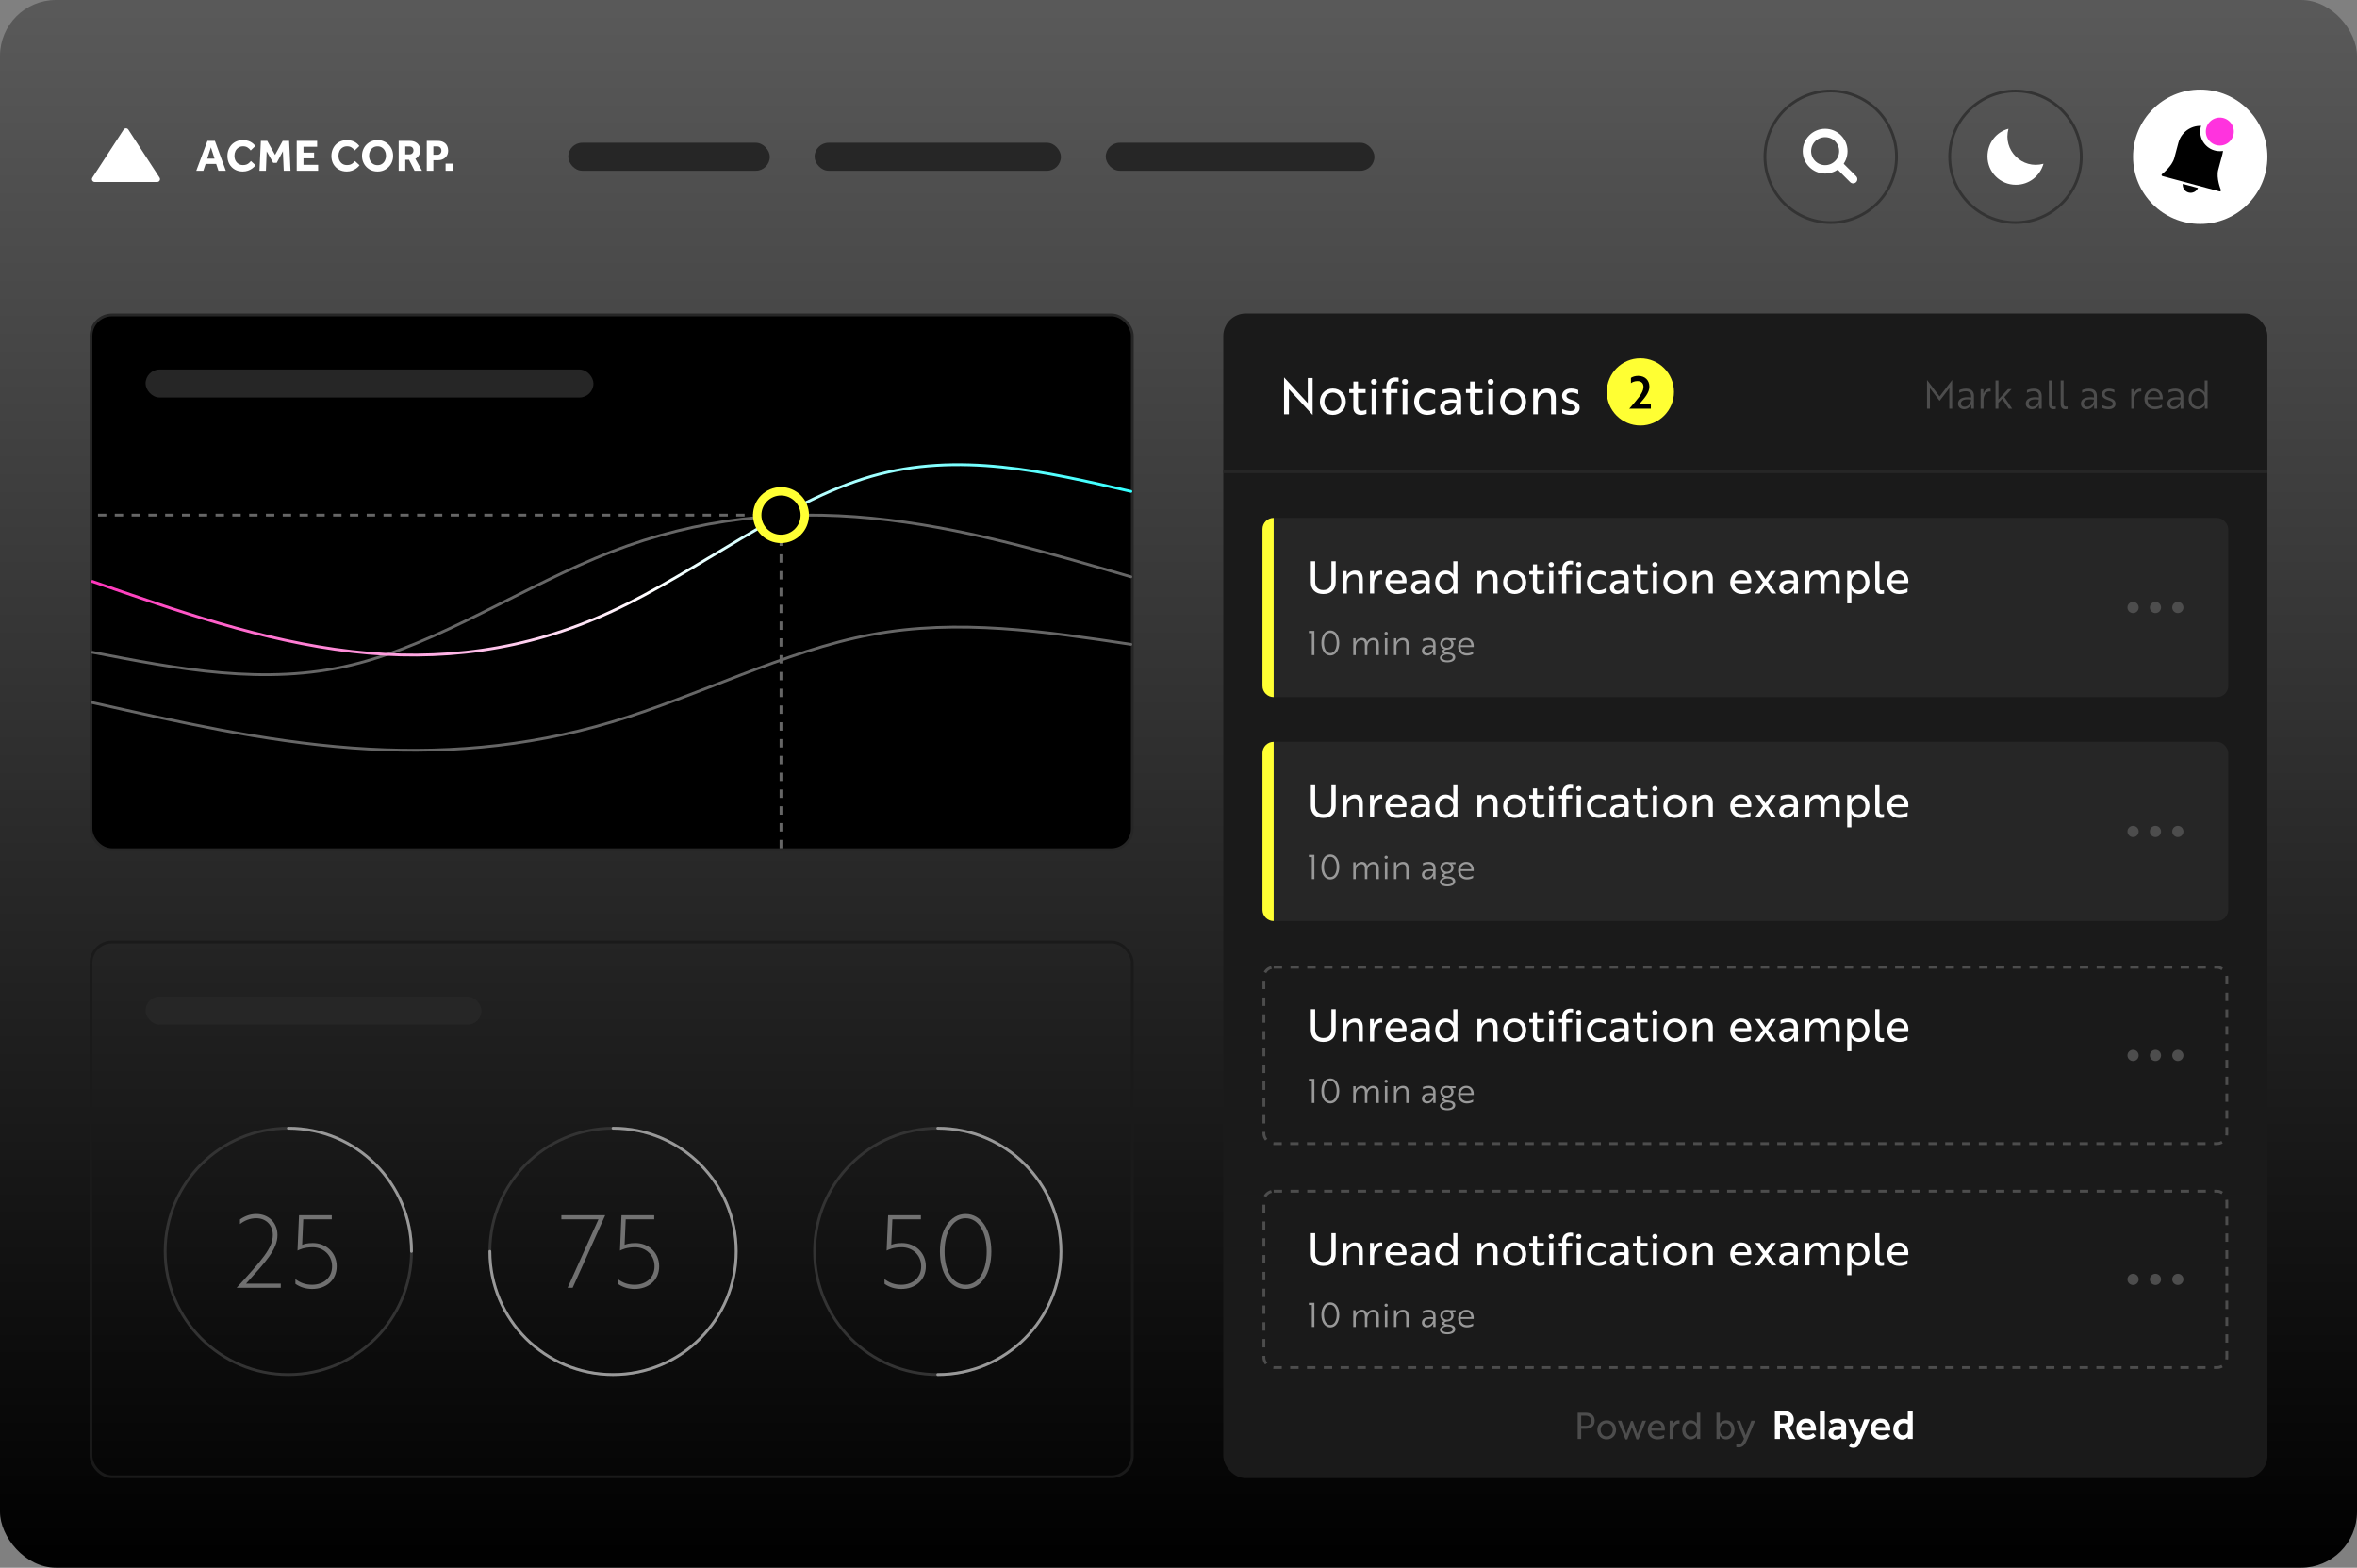<svg width="842" height="560" viewBox="0 0 842 560" fill="none" xmlns="http://www.w3.org/2000/svg">
<rect x="0" y="0" width="842" height="560" fill="#808080" stroke="none"/>
<rect width="842" height="560" rx="20" fill="url(#paint0_linear_505_2367)"/>
<rect x="32.5" y="112.5" width="372" height="191" rx="7.5" fill="black" stroke="#262626"/>
<path d="M404 206.048C373.75 197.256 343.373 188.193 311.25 185.08C280.333 182.085 249.417 185.08 218.5 197.062C187.583 209.044 156.667 230.012 125.75 237.5C94.63 245.038 63.522 238.922 33 233.007" stroke="#666666" stroke-linecap="round"/>
<path d="M33 207.697C63.25 218.186 93.627 228.998 125.75 232.711C156.667 236.285 187.583 232.711 218.5 218.417C249.417 204.123 280.333 179.109 311.25 170.175C342.37 161.182 373.478 168.48 404 175.535" stroke="url(#paint1_linear_505_2367)" stroke-linecap="round"/>
<path d="M33 250.98C63.25 257.767 93.627 264.764 125.75 267.166C156.667 269.478 187.583 267.166 218.5 257.917C249.417 248.668 280.333 232.482 311.25 226.701C342.37 220.883 373.478 225.604 404 230.17" stroke="#666666" stroke-linecap="round"/>
<path d="M279 303V184H33" stroke="#666666" stroke-dasharray="3 3"/>
<circle cx="279" cy="184" r="8.5" fill="black" stroke="#FFFF33" stroke-width="3"/>
<rect x="52" y="132" width="160" height="10" rx="5" fill="#262626"/>
<rect x="32.5" y="336.5" width="372" height="191" rx="7.5" stroke="#1A1A1A"/>
<circle cx="219" cy="447" r="44" stroke="#333333"/>
<path opacity="0.4" d="M204.572 460L216.2 434.08H200.54V435.556H213.788L202.772 460H204.572ZM220.718 458.596C222.482 459.856 224.57 460.432 226.694 460.432C231.734 460.432 235.478 457.264 235.478 452.332C235.478 447.4 231.662 444.016 226.946 444.016C224.894 444.016 223.742 444.412 223.13 444.664L223.526 435.556H233.714V434.08H222.014L221.474 446.716C222.05 446.428 223.85 445.528 226.874 445.528C230.69 445.528 233.822 448.3 233.822 452.332C233.822 456.364 230.798 458.92 226.694 458.92C224.246 458.92 222.446 458.2 220.718 456.904V458.596Z" fill="white"/>
<path d="M175 447C175 471.301 194.699 491 219 491C243.301 491 263 471.301 263 447C263 422.699 243.301 403 219 403" stroke="#999999" stroke-linecap="round"/>
<circle cx="103" cy="447" r="44" stroke="#333333"/>
<path opacity="0.4" d="M85.728 437.248C87.348 435.988 89.292 435.16 91.56 435.16C95.016 435.16 97.464 437.608 97.464 441.136C97.464 445.816 93.576 450.064 84.54 460H100.308V458.524H87.888C94.692 450.964 99.12 446.392 99.12 441.172C99.12 436.744 95.952 433.648 91.56 433.648C89.436 433.648 87.528 434.332 85.728 435.592V437.248ZM105.527 458.596C107.291 459.856 109.379 460.432 111.503 460.432C116.543 460.432 120.287 457.264 120.287 452.332C120.287 447.4 116.471 444.016 111.755 444.016C109.703 444.016 108.551 444.412 107.939 444.664L108.335 435.556H118.523V434.08H106.823L106.283 446.716C106.859 446.428 108.659 445.528 111.683 445.528C115.499 445.528 118.631 448.3 118.631 452.332C118.631 456.364 115.607 458.92 111.503 458.92C109.055 458.92 107.255 458.2 105.527 456.904V458.596Z" fill="white"/>
<path d="M147 447C147 422.699 127.301 403 103 403" stroke="#999999" stroke-linecap="round"/>
<circle cx="335" cy="447" r="44" stroke="#333333"/>
<path opacity="0.4" d="M315.98 458.596C317.744 459.856 319.832 460.432 321.956 460.432C326.996 460.432 330.74 457.264 330.74 452.332C330.74 447.4 326.924 444.016 322.208 444.016C320.156 444.016 319.004 444.412 318.392 444.664L318.788 435.556H328.976V434.08H317.276L316.736 446.716C317.312 446.428 319.112 445.528 322.136 445.528C325.952 445.528 329.084 448.3 329.084 452.332C329.084 456.364 326.06 458.92 321.956 458.92C319.508 458.92 317.708 458.2 315.98 456.904V458.596ZM335.777 447.04C335.777 454.78 339.377 460.432 344.957 460.432C350.573 460.432 354.137 454.78 354.137 447.04C354.137 439.408 350.573 433.648 344.957 433.648C339.377 433.648 335.777 439.408 335.777 447.04ZM337.433 447.04C337.433 440.092 340.385 435.16 344.957 435.16C349.529 435.16 352.481 440.092 352.481 447.04C352.481 454.06 349.529 458.92 344.957 458.92C340.385 458.92 337.433 454.06 337.433 447.04Z" fill="white"/>
<path d="M335 491C359.301 491 379 471.301 379 447C379 422.699 359.301 403 335 403" stroke="#999999" stroke-linecap="round"/>
<rect x="52" y="356" width="120" height="10" rx="5" fill="#262626"/>
<rect x="437" y="112" width="373" height="416" rx="8" fill="#1A1A1A"/>
<path d="M634.05 514V503.995H637.365C637.995 503.995 638.53 504.09 638.97 504.28C639.41 504.47 639.765 504.715 640.035 505.015C640.305 505.315 640.5 505.64 640.62 505.99C640.75 506.33 640.815 506.66 640.815 506.98C640.815 507.61 640.675 508.17 640.395 508.66C640.115 509.14 639.695 509.525 639.135 509.815L641.445 514H639.315L637.29 510.055H635.865V514H634.05ZM635.865 508.495H637.38C637.86 508.495 638.23 508.355 638.49 508.075C638.76 507.795 638.895 507.455 638.895 507.055C638.895 506.625 638.755 506.275 638.475 506.005C638.195 505.735 637.83 505.6 637.38 505.6H635.865V508.495ZM647.713 511.9L648.673 512.98C648.643 513.01 648.558 513.095 648.418 513.235C648.288 513.365 648.093 513.51 647.833 513.67C647.583 513.82 647.258 513.95 646.858 514.06C646.468 514.18 645.998 514.24 645.448 514.24C644.698 514.24 644.043 514.08 643.483 513.76C642.933 513.43 642.503 512.975 642.193 512.395C641.883 511.815 641.728 511.15 641.728 510.4C641.728 509.71 641.878 509.09 642.178 508.54C642.488 507.98 642.908 507.54 643.438 507.22C643.978 506.89 644.598 506.725 645.298 506.725C645.948 506.725 646.493 506.84 646.933 507.07C647.373 507.3 647.728 507.61 647.998 508C648.268 508.38 648.463 508.81 648.583 509.29C648.703 509.77 648.763 510.26 648.763 510.76V511.015H643.513C643.513 511.355 643.608 511.655 643.798 511.915C643.998 512.165 644.248 512.365 644.548 512.515C644.848 512.655 645.153 512.725 645.463 512.725C645.923 512.725 646.303 512.675 646.603 512.575C646.903 512.465 647.143 512.345 647.323 512.215C647.503 512.085 647.633 511.98 647.713 511.9ZM643.498 509.74H646.948C646.948 509.5 646.883 509.265 646.753 509.035C646.633 508.795 646.453 508.6 646.213 508.45C645.973 508.29 645.668 508.21 645.298 508.21C644.908 508.21 644.578 508.29 644.308 508.45C644.048 508.6 643.848 508.795 643.708 509.035C643.568 509.265 643.498 509.5 643.498 509.74ZM650.13 514V503.995H651.9V514H650.13ZM657.845 514L657.8 513.34C657.61 513.57 657.315 513.775 656.915 513.955C656.525 514.135 656.095 514.225 655.625 514.225C655.245 514.225 654.865 514.145 654.485 513.985C654.115 513.825 653.805 513.575 653.555 513.235C653.315 512.895 653.195 512.465 653.195 511.945C653.195 511.145 653.48 510.525 654.05 510.085C654.62 509.645 655.365 509.425 656.285 509.425C656.455 509.425 656.655 509.43 656.885 509.44C657.125 509.45 657.43 509.465 657.8 509.485V509.32C657.8 508.97 657.66 508.695 657.38 508.495C657.1 508.295 656.735 508.195 656.285 508.195C655.785 508.195 655.385 508.26 655.085 508.39C654.785 508.52 654.52 508.66 654.29 508.81L653.48 507.61C653.67 507.47 653.895 507.335 654.155 507.205C654.415 507.065 654.735 506.95 655.115 506.86C655.495 506.77 655.965 506.725 656.525 506.725C657.425 506.725 658.145 506.965 658.685 507.445C659.225 507.915 659.495 508.525 659.495 509.275V514H657.845ZM657.8 511.51V510.82C657.57 510.8 657.32 510.785 657.05 510.775C656.78 510.765 656.575 510.76 656.435 510.76C655.865 510.76 655.465 510.875 655.235 511.105C655.005 511.325 654.89 511.58 654.89 511.87C654.89 512.17 654.995 512.405 655.205 512.575C655.425 512.745 655.745 512.83 656.165 512.83C656.445 512.83 656.705 512.77 656.945 512.65C657.195 512.53 657.4 512.37 657.56 512.17C657.72 511.97 657.8 511.75 657.8 511.51ZM660.474 516.64L661.269 515.395C661.369 515.475 661.479 515.55 661.599 515.62C661.719 515.7 661.869 515.74 662.049 515.74C662.289 515.74 662.489 515.64 662.649 515.44C662.809 515.24 662.969 514.93 663.129 514.51L663.354 513.94L660.189 506.965H662.229L664.239 511.78L666.009 506.965H667.944L665.004 514C664.864 514.34 664.719 514.695 664.569 515.065C664.429 515.445 664.259 515.79 664.059 516.1C663.869 516.42 663.624 516.68 663.324 516.88C663.024 517.08 662.639 517.18 662.169 517.18C661.769 517.18 661.434 517.13 661.164 517.03C660.904 516.93 660.674 516.8 660.474 516.64ZM674.256 511.9L675.216 512.98C675.186 513.01 675.101 513.095 674.961 513.235C674.831 513.365 674.636 513.51 674.376 513.67C674.126 513.82 673.801 513.95 673.401 514.06C673.011 514.18 672.541 514.24 671.991 514.24C671.241 514.24 670.586 514.08 670.026 513.76C669.476 513.43 669.046 512.975 668.736 512.395C668.426 511.815 668.271 511.15 668.271 510.4C668.271 509.71 668.421 509.09 668.721 508.54C669.031 507.98 669.451 507.54 669.981 507.22C670.521 506.89 671.141 506.725 671.841 506.725C672.491 506.725 673.036 506.84 673.476 507.07C673.916 507.3 674.271 507.61 674.541 508C674.811 508.38 675.006 508.81 675.126 509.29C675.246 509.77 675.306 510.26 675.306 510.76V511.015H670.056C670.056 511.355 670.151 511.655 670.341 511.915C670.541 512.165 670.791 512.365 671.091 512.515C671.391 512.655 671.696 512.725 672.006 512.725C672.466 512.725 672.846 512.675 673.146 512.575C673.446 512.465 673.686 512.345 673.866 512.215C674.046 512.085 674.176 511.98 674.256 511.9ZM670.041 509.74H673.491C673.491 509.5 673.426 509.265 673.296 509.035C673.176 508.795 672.996 508.6 672.756 508.45C672.516 508.29 672.211 508.21 671.841 508.21C671.451 508.21 671.121 508.29 670.851 508.45C670.591 508.6 670.391 508.795 670.251 509.035C670.111 509.265 670.041 509.5 670.041 509.74ZM681.578 514L681.533 513.31C681.353 513.51 681.088 513.715 680.738 513.925C680.398 514.135 679.963 514.24 679.433 514.24C678.923 514.24 678.433 514.1 677.963 513.82C677.493 513.54 677.103 513.13 676.793 512.59C676.493 512.04 676.343 511.38 676.343 510.61C676.343 510.06 676.423 509.575 676.583 509.155C676.743 508.735 676.943 508.385 677.183 508.105C677.453 507.785 677.753 507.535 678.083 507.355C678.413 507.165 678.738 507.03 679.058 506.95C679.378 506.86 679.653 506.815 679.883 506.815C680.193 506.815 680.433 506.83 680.603 506.86C680.783 506.88 680.938 506.915 681.068 506.965C681.208 507.005 681.363 507.06 681.533 507.13V503.995H683.288V514H681.578ZM681.533 510.88V508.72C681.223 508.47 680.738 508.345 680.078 508.345C679.738 508.345 679.448 508.415 679.208 508.555C678.978 508.685 678.778 508.86 678.608 509.08C678.288 509.5 678.128 510.01 678.128 510.61C678.128 511.21 678.278 511.71 678.578 512.11C678.878 512.51 679.313 512.71 679.883 512.71C680.293 512.71 680.618 512.615 680.858 512.425C681.098 512.235 681.268 512 681.368 511.72C681.478 511.43 681.533 511.15 681.533 510.88Z" fill="white"/>
<path d="M566.476 510.36C568.465 510.36 569.661 509.294 569.661 507.5C569.661 505.706 568.465 504.64 566.476 504.64H563.603V514H564.851V510.36H566.476ZM566.437 505.693C567.659 505.693 568.387 506.369 568.387 507.5C568.387 508.631 567.698 509.307 566.541 509.307H564.851V505.693H566.437ZM573.963 507.344C572.039 507.344 570.622 508.787 570.622 510.75C570.622 512.713 572.039 514.156 573.963 514.156C575.9 514.156 577.317 512.713 577.317 510.75C577.317 508.787 575.9 507.344 573.963 507.344ZM573.963 513.103C572.715 513.103 571.792 512.128 571.792 510.75C571.792 509.372 572.715 508.397 573.963 508.397C575.224 508.397 576.147 509.372 576.147 510.75C576.147 512.128 575.224 513.103 573.963 513.103ZM583.314 507.591H582.651L581 512.219L579.232 507.5H577.945L580.675 514.156H581.338L582.976 509.723L584.614 514.156H585.277L588.007 507.5H586.733L584.952 512.219L583.314 507.591ZM591.822 507.344C590.028 507.344 588.637 508.787 588.637 510.75C588.637 512.765 590.028 514.156 592.082 514.156C593.135 514.156 594.006 513.883 594.513 513.597V512.492C593.967 512.843 593.044 513.103 592.16 513.103C590.795 513.103 589.937 512.297 589.898 511.023V511.01H594.734C594.734 510.88 594.76 510.633 594.76 510.373C594.76 508.774 593.733 507.344 591.822 507.344ZM593.564 510.152H589.911C590.015 509.216 590.691 508.358 591.809 508.358C592.966 508.358 593.577 509.216 593.564 510.152ZM596.455 514H597.664V511.166C597.664 509.905 598.392 508.514 599.653 508.514C599.822 508.514 599.939 508.54 599.991 508.553V507.383C599.939 507.37 599.783 507.344 599.601 507.344C598.665 507.344 597.976 507.968 597.599 508.891H597.586C597.573 508.852 597.612 508.657 597.599 508.41L597.586 507.5H596.455V514ZM607.387 504.64H606.178V507.994C606.178 508.332 606.217 508.527 606.217 508.527H606.191C605.84 507.916 604.982 507.344 603.929 507.344C602.239 507.344 600.939 508.709 600.939 510.75C600.939 512.765 602.239 514.156 603.955 514.156C605.008 514.156 605.918 513.48 606.256 512.752H606.282C606.282 512.752 606.243 512.947 606.243 513.233L606.269 514H607.387V504.64ZM604.124 508.397C605.099 508.397 606.165 509.125 606.165 510.75C606.165 512.375 605.099 513.103 604.124 513.103C602.915 513.103 602.109 512.102 602.109 510.75C602.109 509.372 602.915 508.397 604.124 508.397ZM613.19 514H614.308L614.334 513.233C614.334 512.947 614.295 512.752 614.295 512.752H614.321C614.659 513.48 615.569 514.156 616.622 514.156C618.338 514.156 619.638 512.765 619.638 510.75C619.638 508.709 618.338 507.344 616.648 507.344C615.595 507.344 614.737 507.916 614.386 508.527H614.36C614.36 508.527 614.399 508.332 614.399 507.994V504.64H613.19V514ZM616.453 508.397C617.662 508.397 618.468 509.372 618.468 510.75C618.468 512.102 617.662 513.103 616.453 513.103C615.478 513.103 614.412 512.375 614.412 510.75C614.412 509.125 615.478 508.397 616.453 508.397ZM620.258 516.899C620.401 516.964 620.752 517.016 621.09 517.016C622.806 517.016 623.534 515.833 624.418 513.701L626.979 507.5H625.64L624.743 509.853C624.431 510.659 623.963 511.959 623.638 512.7C623.3 511.751 622.91 510.802 622.546 509.853L621.636 507.5H620.297L623.014 513.922C622.52 515.105 622 515.976 620.96 515.976C620.635 515.976 620.401 515.937 620.258 515.898V516.899Z" fill="#4D4D4D"/>
<rect x="451" y="185" width="345" height="64" rx="4" fill="#262626"/>
<path fill-rule="evenodd" clip-rule="evenodd" d="M764 217C764 218.105 763.105 219 762 219C760.895 219 760 218.105 760 217C760 215.895 760.895 215 762 215C763.105 215 764 215.895 764 217ZM772 217C772 218.105 771.105 219 770 219C768.895 219 768 218.105 768 217C768 215.895 768.895 215 770 215C771.105 215 772 215.895 772 217ZM778 219C779.105 219 780 218.105 780 217C780 215.895 779.105 215 778 215C776.895 215 776 215.895 776 217C776 218.105 776.895 219 778 219Z" fill="#4D4D4D"/>
<path d="M477.16 200.48H475.624V207.856C475.624 209.68 474.536 210.768 472.712 210.768C470.904 210.768 469.816 209.68 469.816 207.856V200.48H468.28V207.968C468.28 210.608 469.944 212.192 472.712 212.192C475.496 212.192 477.16 210.608 477.16 207.968V200.48ZM479.659 204V212H481.147V208.064C481.147 206.432 482.267 205.184 483.835 205.184C485.163 205.184 485.355 206.176 485.355 207.28V212H486.843V206.976C486.843 204.976 486.075 203.808 484.107 203.808C482.411 203.808 481.355 205.008 481.051 205.728H481.019C481.035 205.696 481.083 205.456 481.083 205.12L481.051 204H479.659ZM489.407 212H490.895V208.512C490.895 206.96 491.791 205.248 493.343 205.248C493.551 205.248 493.695 205.28 493.759 205.296V203.856C493.695 203.84 493.503 203.808 493.279 203.808C492.127 203.808 491.279 204.576 490.815 205.712H490.799C490.783 205.664 490.831 205.424 490.815 205.12L490.799 204H489.407V212ZM498.845 203.808C496.637 203.808 494.925 205.584 494.925 208C494.925 210.48 496.637 212.192 499.165 212.192C500.461 212.192 501.533 211.856 502.157 211.504V210.144C501.485 210.576 500.349 210.896 499.261 210.896C497.581 210.896 496.525 209.904 496.477 208.336V208.32H502.429C502.429 208.16 502.461 207.856 502.461 207.536C502.461 205.568 501.197 203.808 498.845 203.808ZM500.989 207.264H496.493C496.621 206.112 497.453 205.056 498.829 205.056C500.253 205.056 501.005 206.112 500.989 207.264ZM504.575 205.776C505.055 205.488 506.079 205.104 507.183 205.104C508.447 205.104 509.279 205.584 509.279 206.976V207.376C505.935 206.912 504.063 207.888 504.063 209.84C504.063 211.312 505.119 212.192 506.591 212.192C508.399 212.192 509.279 210.64 509.375 210.416H509.407C509.407 210.416 509.343 210.672 509.359 211.056L509.375 212H510.751V206.896C510.751 204.896 509.647 203.808 507.391 203.808C506.079 203.808 505.023 204.16 504.575 204.4V205.776ZM506.847 210.992C506.047 210.992 505.535 210.496 505.535 209.792C505.535 208.704 506.639 208 509.247 208.416C509.247 209.664 508.207 210.992 506.847 210.992ZM520.642 200.48H519.154V204.608C519.154 205.024 519.202 205.264 519.202 205.264H519.17C518.738 204.512 517.682 203.808 516.386 203.808C514.306 203.808 512.706 205.488 512.706 208C512.706 210.48 514.306 212.192 516.418 212.192C517.714 212.192 518.834 211.36 519.25 210.464H519.282C519.282 210.464 519.234 210.704 519.234 211.056L519.266 212H520.642V200.48ZM516.626 205.104C517.826 205.104 519.138 206 519.138 208C519.138 210 517.826 210.896 516.626 210.896C515.138 210.896 514.146 209.664 514.146 208C514.146 206.304 515.138 205.104 516.626 205.104ZM527.784 204V212H529.272V208.064C529.272 206.432 530.392 205.184 531.96 205.184C533.288 205.184 533.48 206.176 533.48 207.28V212H534.968V206.976C534.968 204.976 534.2 203.808 532.232 203.808C530.536 203.808 529.48 205.008 529.176 205.728H529.144C529.16 205.696 529.208 205.456 529.208 205.12L529.176 204H527.784ZM541.084 203.808C538.716 203.808 536.972 205.584 536.972 208C536.972 210.416 538.716 212.192 541.084 212.192C543.468 212.192 545.212 210.416 545.212 208C545.212 205.584 543.468 203.808 541.084 203.808ZM541.084 210.896C539.548 210.896 538.412 209.696 538.412 208C538.412 206.304 539.548 205.104 541.084 205.104C542.636 205.104 543.772 206.304 543.772 208C543.772 209.696 542.636 210.896 541.084 210.896ZM546.288 204V205.216H547.6V209.808C547.6 211.6 548.816 212.192 549.968 212.192C550.752 212.192 551.408 212.016 551.76 211.824V210.528C551.312 210.736 550.752 210.88 550.256 210.88C549.584 210.88 549.072 210.496 549.072 209.36V205.216H551.488V204H549.072V201.6H547.616V204H546.288ZM553.409 204V212H554.897V204H553.409ZM553.217 201.68C553.217 202.208 553.585 202.576 554.145 202.576C554.689 202.576 555.073 202.208 555.073 201.68C555.073 201.136 554.689 200.768 554.145 200.768C553.585 200.768 553.217 201.136 553.217 201.68ZM556.855 204V205.216H558.039V212H559.527V205.216H561.607V204H559.479V203.232C559.479 202.16 560.103 201.584 561.127 201.584C561.511 201.584 561.831 201.648 561.959 201.68V200.384C561.831 200.352 561.447 200.288 560.983 200.288C559.175 200.288 558.087 201.408 558.087 203.104V204H556.855ZM563.253 204V212H564.741V204H563.253ZM563.061 201.68C563.061 202.208 563.429 202.576 563.989 202.576C564.533 202.576 564.917 202.208 564.917 201.68C564.917 201.136 564.533 200.768 563.989 200.768C563.429 200.768 563.061 201.136 563.061 201.68ZM568.429 208C568.429 206.32 569.565 205.136 571.165 205.136C572.205 205.136 572.989 205.488 573.549 205.84V204.432C573.069 204.176 572.317 203.808 571.085 203.808C568.621 203.808 566.909 205.584 566.909 208C566.909 210.416 568.621 212.192 571.085 212.192C572.333 212.192 573.117 211.808 573.597 211.552V210.16C573.101 210.464 572.269 210.864 571.165 210.864C569.549 210.864 568.429 209.68 568.429 208ZM575.638 205.776C576.118 205.488 577.142 205.104 578.246 205.104C579.51 205.104 580.342 205.584 580.342 206.976V207.376C576.998 206.912 575.126 207.888 575.126 209.84C575.126 211.312 576.182 212.192 577.654 212.192C579.462 212.192 580.342 210.64 580.438 210.416H580.47C580.47 210.416 580.406 210.672 580.422 211.056L580.438 212H581.814V206.896C581.814 204.896 580.71 203.808 578.454 203.808C577.142 203.808 576.086 204.16 575.638 204.4V205.776ZM577.91 210.992C577.11 210.992 576.598 210.496 576.598 209.792C576.598 208.704 577.702 208 580.31 208.416C580.31 209.664 579.27 210.992 577.91 210.992ZM583.351 204V205.216H584.663V209.808C584.663 211.6 585.879 212.192 587.031 212.192C587.815 212.192 588.471 212.016 588.823 211.824V210.528C588.375 210.736 587.815 210.88 587.319 210.88C586.647 210.88 586.135 210.496 586.135 209.36V205.216H588.551V204H586.135V201.6H584.679V204H583.351ZM590.472 204V212H591.96V204H590.472ZM590.28 201.68C590.28 202.208 590.648 202.576 591.208 202.576C591.752 202.576 592.136 202.208 592.136 201.68C592.136 201.136 591.752 200.768 591.208 200.768C590.648 200.768 590.28 201.136 590.28 201.68ZM598.318 203.808C595.95 203.808 594.206 205.584 594.206 208C594.206 210.416 595.95 212.192 598.318 212.192C600.702 212.192 602.446 210.416 602.446 208C602.446 205.584 600.702 203.808 598.318 203.808ZM598.318 210.896C596.782 210.896 595.646 209.696 595.646 208C595.646 206.304 596.782 205.104 598.318 205.104C599.87 205.104 601.006 206.304 601.006 208C601.006 209.696 599.87 210.896 598.318 210.896ZM604.69 204V212H606.178V208.064C606.178 206.432 607.298 205.184 608.866 205.184C610.194 205.184 610.386 206.176 610.386 207.28V212H611.874V206.976C611.874 204.976 611.106 203.808 609.138 203.808C607.442 203.808 606.386 205.008 606.082 205.728H606.05C606.066 205.696 606.114 205.456 606.114 205.12L606.082 204H604.69ZM622.016 203.808C619.809 203.808 618.097 205.584 618.097 208C618.097 210.48 619.809 212.192 622.337 212.192C623.633 212.192 624.705 211.856 625.329 211.504V210.144C624.657 210.576 623.521 210.896 622.433 210.896C620.753 210.896 619.697 209.904 619.649 208.336V208.32H625.601C625.601 208.16 625.633 207.856 625.633 207.536C625.633 205.568 624.369 203.808 622.016 203.808ZM624.161 207.264H619.664C619.793 206.112 620.625 205.056 622.001 205.056C623.425 205.056 624.177 206.112 624.161 207.264ZM634.387 204H632.659L630.675 206.944L628.707 204H627.011L629.795 207.968L626.899 212H628.579L630.707 208.96L632.851 212H634.531L631.587 207.872L634.387 204ZM636.107 205.776C636.587 205.488 637.611 205.104 638.715 205.104C639.979 205.104 640.811 205.584 640.811 206.976V207.376C637.467 206.912 635.595 207.888 635.595 209.84C635.595 211.312 636.651 212.192 638.123 212.192C639.931 212.192 640.811 210.64 640.907 210.416H640.939C640.939 210.416 640.875 210.672 640.891 211.056L640.907 212H642.283V206.896C642.283 204.896 641.179 203.808 638.923 203.808C637.611 203.808 636.555 204.16 636.107 204.4V205.776ZM638.379 210.992C637.579 210.992 637.067 210.496 637.067 209.792C637.067 208.704 638.171 208 640.779 208.416C640.779 209.664 639.739 210.992 638.379 210.992ZM644.909 204V212H646.397V208.288C646.397 206.752 647.181 205.184 648.861 205.184C650.125 205.184 650.333 206.176 650.333 207.248V212H651.821V208.288C651.821 206.784 652.525 205.184 654.237 205.184C655.453 205.184 655.741 206.112 655.741 207.264V212H657.229V206.976C657.229 204.96 656.413 203.808 654.429 203.808C653.197 203.808 652.141 204.64 651.645 205.632H651.629C651.373 204.464 650.397 203.808 649.229 203.808C647.885 203.808 646.733 204.624 646.301 205.728H646.269C646.285 205.696 646.333 205.456 646.333 205.12L646.301 204H644.909ZM659.894 215.52H661.382V211.28C661.382 210.864 661.334 210.624 661.334 210.624H661.366C661.798 211.44 662.854 212.192 664.15 212.192C666.23 212.192 667.83 210.512 667.83 208C667.83 205.52 666.23 203.808 664.118 203.808C662.822 203.808 661.702 204.592 661.286 205.424H661.254C661.254 205.424 661.302 205.184 661.302 204.832L661.27 204H659.894V215.52ZM663.91 210.896C662.71 210.896 661.398 210 661.398 208C661.398 206 662.71 205.104 663.91 205.104C665.398 205.104 666.39 206.336 666.39 208C666.39 209.696 665.398 210.896 663.91 210.896ZM669.909 209.952C669.909 211.568 670.773 212.192 671.957 212.192C672.533 212.192 672.933 212.08 673.029 212.048V210.768C672.933 210.8 672.645 210.864 672.325 210.864C671.669 210.864 671.397 210.512 671.397 209.648V200.48H669.909V209.952ZM678.11 203.808C675.902 203.808 674.19 205.584 674.19 208C674.19 210.48 675.902 212.192 678.43 212.192C679.726 212.192 680.798 211.856 681.422 211.504V210.144C680.75 210.576 679.614 210.896 678.526 210.896C676.846 210.896 675.79 209.904 675.742 208.336V208.32H681.694C681.694 208.16 681.726 207.856 681.726 207.536C681.726 205.568 680.462 203.808 678.11 203.808ZM680.254 207.264H675.758C675.886 206.112 676.718 205.056 678.094 205.056C679.518 205.056 680.27 206.112 680.254 207.264Z" fill="white"/>
<path d="M467.576 225.36V226.164H468.632V234H469.544V225.36H467.576ZM472.043 229.68C472.043 232.236 473.291 234.144 475.235 234.144C477.191 234.144 478.427 232.236 478.427 229.68C478.427 227.136 477.191 225.216 475.235 225.216C473.291 225.216 472.043 227.136 472.043 229.68ZM472.967 229.68C472.967 227.544 473.855 226.068 475.235 226.068C476.615 226.068 477.503 227.544 477.503 229.68C477.503 231.816 476.615 233.292 475.235 233.292C473.855 233.292 472.967 231.816 472.967 229.68ZM483.434 228V234H484.322V231.156C484.322 229.956 485.018 228.684 486.338 228.684C487.418 228.684 487.574 229.524 487.574 230.412V234H488.45V231.156C488.45 229.98 489.098 228.684 490.43 228.684C491.474 228.684 491.702 229.452 491.702 230.424V234H492.578V230.22C492.578 228.744 492.026 227.856 490.514 227.856C489.554 227.856 488.714 228.54 488.354 229.32H488.342C488.174 228.372 487.502 227.856 486.506 227.856C485.522 227.856 484.574 228.54 484.262 229.392H484.238C484.25 229.38 484.286 229.188 484.286 228.924L484.274 228H483.434ZM494.587 226.248C494.587 226.584 494.815 226.824 495.175 226.824C495.511 226.824 495.763 226.584 495.763 226.248C495.763 225.912 495.511 225.672 495.175 225.672C494.815 225.672 494.587 225.912 494.587 226.248ZM494.731 228V234H495.619V228H494.731ZM497.965 228V234H498.853V231.06C498.853 229.716 499.789 228.684 501.061 228.684C502.189 228.684 502.333 229.512 502.333 230.424V234H503.209V230.22C503.209 228.756 502.693 227.856 501.181 227.856C499.825 227.856 499.009 228.84 498.793 229.392H498.769C498.781 229.38 498.817 229.188 498.817 228.924L498.805 228H497.965ZM508.319 229.152C508.667 228.936 509.435 228.648 510.299 228.648C511.295 228.648 511.967 229.044 511.967 230.196V230.568C509.471 230.22 507.947 230.952 507.947 232.44C507.947 233.472 508.715 234.144 509.819 234.144C511.271 234.144 511.979 232.836 512.015 232.728H512.039C512.039 232.728 511.991 232.932 512.003 233.232V234H512.831V230.148C512.831 228.648 512.039 227.856 510.395 227.856C509.447 227.856 508.655 228.12 508.319 228.312V229.152ZM509.951 233.4C509.267 233.4 508.835 232.992 508.835 232.404C508.835 231.456 509.891 230.904 511.943 231.228C511.943 232.272 511.091 233.4 509.951 233.4ZM516.001 232.548C516.001 232.308 516.433 232.092 516.973 232.044H517.021C518.305 232.008 519.253 231.144 519.253 229.968C519.253 229.416 519.013 228.948 518.641 228.624L518.701 228.636C518.701 228.636 518.905 228.684 519.085 228.684H519.961V228H517.801C517.525 227.904 517.201 227.856 516.877 227.856C515.533 227.856 514.501 228.732 514.501 229.968C514.501 230.88 515.065 231.6 515.917 231.912C515.437 232.068 515.125 232.368 515.125 232.704C515.125 233.1 515.473 233.388 516.073 233.46C515.125 233.64 514.369 234.24 514.369 234.96C514.369 236.04 515.449 236.592 517.069 236.592C518.725 236.592 519.865 235.908 519.865 234.792C519.865 233.7 518.965 233.244 517.477 233.088C516.361 232.98 516.001 232.872 516.001 232.548ZM516.877 231.384C515.977 231.384 515.341 230.784 515.341 229.98C515.341 229.176 515.977 228.564 516.877 228.564C517.789 228.564 518.425 229.176 518.425 229.98C518.425 230.784 517.789 231.384 516.877 231.384ZM517.069 235.92C515.989 235.92 515.233 235.56 515.233 234.876C515.233 234.288 515.953 233.772 516.985 233.772C518.485 233.772 518.965 234.264 518.965 234.852C518.965 235.476 518.257 235.92 517.069 235.92ZM523.779 227.856C522.147 227.856 520.875 229.188 520.875 231C520.875 232.86 522.159 234.144 523.995 234.144C524.931 234.144 525.735 233.892 526.239 233.592V232.752C525.675 233.124 524.835 233.352 524.031 233.352C522.699 233.352 521.823 232.488 521.799 231.18V231.132H526.443C526.443 231.024 526.455 230.844 526.455 230.652C526.455 229.176 525.507 227.856 523.779 227.856ZM525.567 230.484H521.823C521.931 229.524 522.627 228.624 523.767 228.624C524.955 228.624 525.579 229.524 525.567 230.484Z" fill="#999999"/>
<path d="M451 189C451 186.791 452.791 185 455 185V249C452.791 249 451 247.209 451 245V189Z" fill="#FFFF33"/>
<rect x="451" y="265" width="345" height="64" rx="4" fill="#262626"/>
<path fill-rule="evenodd" clip-rule="evenodd" d="M764 297C764 298.105 763.105 299 762 299C760.895 299 760 298.105 760 297C760 295.895 760.895 295 762 295C763.105 295 764 295.895 764 297ZM772 297C772 298.105 771.105 299 770 299C768.895 299 768 298.105 768 297C768 295.895 768.895 295 770 295C771.105 295 772 295.895 772 297ZM778 299C779.105 299 780 298.105 780 297C780 295.895 779.105 295 778 295C776.895 295 776 295.895 776 297C776 298.105 776.895 299 778 299Z" fill="#4D4D4D"/>
<path d="M477.16 280.48H475.624V287.856C475.624 289.68 474.536 290.768 472.712 290.768C470.904 290.768 469.816 289.68 469.816 287.856V280.48H468.28V287.968C468.28 290.608 469.944 292.192 472.712 292.192C475.496 292.192 477.16 290.608 477.16 287.968V280.48ZM479.659 284V292H481.147V288.064C481.147 286.432 482.267 285.184 483.835 285.184C485.163 285.184 485.355 286.176 485.355 287.28V292H486.843V286.976C486.843 284.976 486.075 283.808 484.107 283.808C482.411 283.808 481.355 285.008 481.051 285.728H481.019C481.035 285.696 481.083 285.456 481.083 285.12L481.051 284H479.659ZM489.407 292H490.895V288.512C490.895 286.96 491.791 285.248 493.343 285.248C493.551 285.248 493.695 285.28 493.759 285.296V283.856C493.695 283.84 493.503 283.808 493.279 283.808C492.127 283.808 491.279 284.576 490.815 285.712H490.799C490.783 285.664 490.831 285.424 490.815 285.12L490.799 284H489.407V292ZM498.845 283.808C496.637 283.808 494.925 285.584 494.925 288C494.925 290.48 496.637 292.192 499.165 292.192C500.461 292.192 501.533 291.856 502.157 291.504V290.144C501.485 290.576 500.349 290.896 499.261 290.896C497.581 290.896 496.525 289.904 496.477 288.336V288.32H502.429C502.429 288.16 502.461 287.856 502.461 287.536C502.461 285.568 501.197 283.808 498.845 283.808ZM500.989 287.264H496.493C496.621 286.112 497.453 285.056 498.829 285.056C500.253 285.056 501.005 286.112 500.989 287.264ZM504.575 285.776C505.055 285.488 506.079 285.104 507.183 285.104C508.447 285.104 509.279 285.584 509.279 286.976V287.376C505.935 286.912 504.063 287.888 504.063 289.84C504.063 291.312 505.119 292.192 506.591 292.192C508.399 292.192 509.279 290.64 509.375 290.416H509.407C509.407 290.416 509.343 290.672 509.359 291.056L509.375 292H510.751V286.896C510.751 284.896 509.647 283.808 507.391 283.808C506.079 283.808 505.023 284.16 504.575 284.4V285.776ZM506.847 290.992C506.047 290.992 505.535 290.496 505.535 289.792C505.535 288.704 506.639 288 509.247 288.416C509.247 289.664 508.207 290.992 506.847 290.992ZM520.642 280.48H519.154V284.608C519.154 285.024 519.202 285.264 519.202 285.264H519.17C518.738 284.512 517.682 283.808 516.386 283.808C514.306 283.808 512.706 285.488 512.706 288C512.706 290.48 514.306 292.192 516.418 292.192C517.714 292.192 518.834 291.36 519.25 290.464H519.282C519.282 290.464 519.234 290.704 519.234 291.056L519.266 292H520.642V280.48ZM516.626 285.104C517.826 285.104 519.138 286 519.138 288C519.138 290 517.826 290.896 516.626 290.896C515.138 290.896 514.146 289.664 514.146 288C514.146 286.304 515.138 285.104 516.626 285.104ZM527.784 284V292H529.272V288.064C529.272 286.432 530.392 285.184 531.96 285.184C533.288 285.184 533.48 286.176 533.48 287.28V292H534.968V286.976C534.968 284.976 534.2 283.808 532.232 283.808C530.536 283.808 529.48 285.008 529.176 285.728H529.144C529.16 285.696 529.208 285.456 529.208 285.12L529.176 284H527.784ZM541.084 283.808C538.716 283.808 536.972 285.584 536.972 288C536.972 290.416 538.716 292.192 541.084 292.192C543.468 292.192 545.212 290.416 545.212 288C545.212 285.584 543.468 283.808 541.084 283.808ZM541.084 290.896C539.548 290.896 538.412 289.696 538.412 288C538.412 286.304 539.548 285.104 541.084 285.104C542.636 285.104 543.772 286.304 543.772 288C543.772 289.696 542.636 290.896 541.084 290.896ZM546.288 284V285.216H547.6V289.808C547.6 291.6 548.816 292.192 549.968 292.192C550.752 292.192 551.408 292.016 551.76 291.824V290.528C551.312 290.736 550.752 290.88 550.256 290.88C549.584 290.88 549.072 290.496 549.072 289.36V285.216H551.488V284H549.072V281.6H547.616V284H546.288ZM553.409 284V292H554.897V284H553.409ZM553.217 281.68C553.217 282.208 553.585 282.576 554.145 282.576C554.689 282.576 555.073 282.208 555.073 281.68C555.073 281.136 554.689 280.768 554.145 280.768C553.585 280.768 553.217 281.136 553.217 281.68ZM556.855 284V285.216H558.039V292H559.527V285.216H561.607V284H559.479V283.232C559.479 282.16 560.103 281.584 561.127 281.584C561.511 281.584 561.831 281.648 561.959 281.68V280.384C561.831 280.352 561.447 280.288 560.983 280.288C559.175 280.288 558.087 281.408 558.087 283.104V284H556.855ZM563.253 284V292H564.741V284H563.253ZM563.061 281.68C563.061 282.208 563.429 282.576 563.989 282.576C564.533 282.576 564.917 282.208 564.917 281.68C564.917 281.136 564.533 280.768 563.989 280.768C563.429 280.768 563.061 281.136 563.061 281.68ZM568.429 288C568.429 286.32 569.565 285.136 571.165 285.136C572.205 285.136 572.989 285.488 573.549 285.84V284.432C573.069 284.176 572.317 283.808 571.085 283.808C568.621 283.808 566.909 285.584 566.909 288C566.909 290.416 568.621 292.192 571.085 292.192C572.333 292.192 573.117 291.808 573.597 291.552V290.16C573.101 290.464 572.269 290.864 571.165 290.864C569.549 290.864 568.429 289.68 568.429 288ZM575.638 285.776C576.118 285.488 577.142 285.104 578.246 285.104C579.51 285.104 580.342 285.584 580.342 286.976V287.376C576.998 286.912 575.126 287.888 575.126 289.84C575.126 291.312 576.182 292.192 577.654 292.192C579.462 292.192 580.342 290.64 580.438 290.416H580.47C580.47 290.416 580.406 290.672 580.422 291.056L580.438 292H581.814V286.896C581.814 284.896 580.71 283.808 578.454 283.808C577.142 283.808 576.086 284.16 575.638 284.4V285.776ZM577.91 290.992C577.11 290.992 576.598 290.496 576.598 289.792C576.598 288.704 577.702 288 580.31 288.416C580.31 289.664 579.27 290.992 577.91 290.992ZM583.351 284V285.216H584.663V289.808C584.663 291.6 585.879 292.192 587.031 292.192C587.815 292.192 588.471 292.016 588.823 291.824V290.528C588.375 290.736 587.815 290.88 587.319 290.88C586.647 290.88 586.135 290.496 586.135 289.36V285.216H588.551V284H586.135V281.6H584.679V284H583.351ZM590.472 284V292H591.96V284H590.472ZM590.28 281.68C590.28 282.208 590.648 282.576 591.208 282.576C591.752 282.576 592.136 282.208 592.136 281.68C592.136 281.136 591.752 280.768 591.208 280.768C590.648 280.768 590.28 281.136 590.28 281.68ZM598.318 283.808C595.95 283.808 594.206 285.584 594.206 288C594.206 290.416 595.95 292.192 598.318 292.192C600.702 292.192 602.446 290.416 602.446 288C602.446 285.584 600.702 283.808 598.318 283.808ZM598.318 290.896C596.782 290.896 595.646 289.696 595.646 288C595.646 286.304 596.782 285.104 598.318 285.104C599.87 285.104 601.006 286.304 601.006 288C601.006 289.696 599.87 290.896 598.318 290.896ZM604.69 284V292H606.178V288.064C606.178 286.432 607.298 285.184 608.866 285.184C610.194 285.184 610.386 286.176 610.386 287.28V292H611.874V286.976C611.874 284.976 611.106 283.808 609.138 283.808C607.442 283.808 606.386 285.008 606.082 285.728H606.05C606.066 285.696 606.114 285.456 606.114 285.12L606.082 284H604.69ZM622.016 283.808C619.809 283.808 618.097 285.584 618.097 288C618.097 290.48 619.809 292.192 622.337 292.192C623.633 292.192 624.705 291.856 625.329 291.504V290.144C624.657 290.576 623.521 290.896 622.433 290.896C620.753 290.896 619.697 289.904 619.649 288.336V288.32H625.601C625.601 288.16 625.633 287.856 625.633 287.536C625.633 285.568 624.369 283.808 622.016 283.808ZM624.161 287.264H619.664C619.793 286.112 620.625 285.056 622.001 285.056C623.425 285.056 624.177 286.112 624.161 287.264ZM634.387 284H632.659L630.675 286.944L628.707 284H627.011L629.795 287.968L626.899 292H628.579L630.707 288.96L632.851 292H634.531L631.587 287.872L634.387 284ZM636.107 285.776C636.587 285.488 637.611 285.104 638.715 285.104C639.979 285.104 640.811 285.584 640.811 286.976V287.376C637.467 286.912 635.595 287.888 635.595 289.84C635.595 291.312 636.651 292.192 638.123 292.192C639.931 292.192 640.811 290.64 640.907 290.416H640.939C640.939 290.416 640.875 290.672 640.891 291.056L640.907 292H642.283V286.896C642.283 284.896 641.179 283.808 638.923 283.808C637.611 283.808 636.555 284.16 636.107 284.4V285.776ZM638.379 290.992C637.579 290.992 637.067 290.496 637.067 289.792C637.067 288.704 638.171 288 640.779 288.416C640.779 289.664 639.739 290.992 638.379 290.992ZM644.909 284V292H646.397V288.288C646.397 286.752 647.181 285.184 648.861 285.184C650.125 285.184 650.333 286.176 650.333 287.248V292H651.821V288.288C651.821 286.784 652.525 285.184 654.237 285.184C655.453 285.184 655.741 286.112 655.741 287.264V292H657.229V286.976C657.229 284.96 656.413 283.808 654.429 283.808C653.197 283.808 652.141 284.64 651.645 285.632H651.629C651.373 284.464 650.397 283.808 649.229 283.808C647.885 283.808 646.733 284.624 646.301 285.728H646.269C646.285 285.696 646.333 285.456 646.333 285.12L646.301 284H644.909ZM659.894 295.52H661.382V291.28C661.382 290.864 661.334 290.624 661.334 290.624H661.366C661.798 291.44 662.854 292.192 664.15 292.192C666.23 292.192 667.83 290.512 667.83 288C667.83 285.52 666.23 283.808 664.118 283.808C662.822 283.808 661.702 284.592 661.286 285.424H661.254C661.254 285.424 661.302 285.184 661.302 284.832L661.27 284H659.894V295.52ZM663.91 290.896C662.71 290.896 661.398 290 661.398 288C661.398 286 662.71 285.104 663.91 285.104C665.398 285.104 666.39 286.336 666.39 288C666.39 289.696 665.398 290.896 663.91 290.896ZM669.909 289.952C669.909 291.568 670.773 292.192 671.957 292.192C672.533 292.192 672.933 292.08 673.029 292.048V290.768C672.933 290.8 672.645 290.864 672.325 290.864C671.669 290.864 671.397 290.512 671.397 289.648V280.48H669.909V289.952ZM678.11 283.808C675.902 283.808 674.19 285.584 674.19 288C674.19 290.48 675.902 292.192 678.43 292.192C679.726 292.192 680.798 291.856 681.422 291.504V290.144C680.75 290.576 679.614 290.896 678.526 290.896C676.846 290.896 675.79 289.904 675.742 288.336V288.32H681.694C681.694 288.16 681.726 287.856 681.726 287.536C681.726 285.568 680.462 283.808 678.11 283.808ZM680.254 287.264H675.758C675.886 286.112 676.718 285.056 678.094 285.056C679.518 285.056 680.27 286.112 680.254 287.264Z" fill="white"/>
<path d="M467.576 305.36V306.164H468.632V314H469.544V305.36H467.576ZM472.043 309.68C472.043 312.236 473.291 314.144 475.235 314.144C477.191 314.144 478.427 312.236 478.427 309.68C478.427 307.136 477.191 305.216 475.235 305.216C473.291 305.216 472.043 307.136 472.043 309.68ZM472.967 309.68C472.967 307.544 473.855 306.068 475.235 306.068C476.615 306.068 477.503 307.544 477.503 309.68C477.503 311.816 476.615 313.292 475.235 313.292C473.855 313.292 472.967 311.816 472.967 309.68ZM483.434 308V314H484.322V311.156C484.322 309.956 485.018 308.684 486.338 308.684C487.418 308.684 487.574 309.524 487.574 310.412V314H488.45V311.156C488.45 309.98 489.098 308.684 490.43 308.684C491.474 308.684 491.702 309.452 491.702 310.424V314H492.578V310.22C492.578 308.744 492.026 307.856 490.514 307.856C489.554 307.856 488.714 308.54 488.354 309.32H488.342C488.174 308.372 487.502 307.856 486.506 307.856C485.522 307.856 484.574 308.54 484.262 309.392H484.238C484.25 309.38 484.286 309.188 484.286 308.924L484.274 308H483.434ZM494.587 306.248C494.587 306.584 494.815 306.824 495.175 306.824C495.511 306.824 495.763 306.584 495.763 306.248C495.763 305.912 495.511 305.672 495.175 305.672C494.815 305.672 494.587 305.912 494.587 306.248ZM494.731 308V314H495.619V308H494.731ZM497.965 308V314H498.853V311.06C498.853 309.716 499.789 308.684 501.061 308.684C502.189 308.684 502.333 309.512 502.333 310.424V314H503.209V310.22C503.209 308.756 502.693 307.856 501.181 307.856C499.825 307.856 499.009 308.84 498.793 309.392H498.769C498.781 309.38 498.817 309.188 498.817 308.924L498.805 308H497.965ZM508.319 309.152C508.667 308.936 509.435 308.648 510.299 308.648C511.295 308.648 511.967 309.044 511.967 310.196V310.568C509.471 310.22 507.947 310.952 507.947 312.44C507.947 313.472 508.715 314.144 509.819 314.144C511.271 314.144 511.979 312.836 512.015 312.728H512.039C512.039 312.728 511.991 312.932 512.003 313.232V314H512.831V310.148C512.831 308.648 512.039 307.856 510.395 307.856C509.447 307.856 508.655 308.12 508.319 308.312V309.152ZM509.951 313.4C509.267 313.4 508.835 312.992 508.835 312.404C508.835 311.456 509.891 310.904 511.943 311.228C511.943 312.272 511.091 313.4 509.951 313.4ZM516.001 312.548C516.001 312.308 516.433 312.092 516.973 312.044H517.021C518.305 312.008 519.253 311.144 519.253 309.968C519.253 309.416 519.013 308.948 518.641 308.624L518.701 308.636C518.701 308.636 518.905 308.684 519.085 308.684H519.961V308H517.801C517.525 307.904 517.201 307.856 516.877 307.856C515.533 307.856 514.501 308.732 514.501 309.968C514.501 310.88 515.065 311.6 515.917 311.912C515.437 312.068 515.125 312.368 515.125 312.704C515.125 313.1 515.473 313.388 516.073 313.46C515.125 313.64 514.369 314.24 514.369 314.96C514.369 316.04 515.449 316.592 517.069 316.592C518.725 316.592 519.865 315.908 519.865 314.792C519.865 313.7 518.965 313.244 517.477 313.088C516.361 312.98 516.001 312.872 516.001 312.548ZM516.877 311.384C515.977 311.384 515.341 310.784 515.341 309.98C515.341 309.176 515.977 308.564 516.877 308.564C517.789 308.564 518.425 309.176 518.425 309.98C518.425 310.784 517.789 311.384 516.877 311.384ZM517.069 315.92C515.989 315.92 515.233 315.56 515.233 314.876C515.233 314.288 515.953 313.772 516.985 313.772C518.485 313.772 518.965 314.264 518.965 314.852C518.965 315.476 518.257 315.92 517.069 315.92ZM523.779 307.856C522.147 307.856 520.875 309.188 520.875 311C520.875 312.86 522.159 314.144 523.995 314.144C524.931 314.144 525.735 313.892 526.239 313.592V312.752C525.675 313.124 524.835 313.352 524.031 313.352C522.699 313.352 521.823 312.488 521.799 311.18V311.132H526.443C526.443 311.024 526.455 310.844 526.455 310.652C526.455 309.176 525.507 307.856 523.779 307.856ZM525.567 310.484H521.823C521.931 309.524 522.627 308.624 523.767 308.624C524.955 308.624 525.579 309.524 525.567 310.484Z" fill="#999999"/>
<path d="M451 269C451 266.791 452.791 265 455 265V329C452.791 329 451 327.209 451 325V269Z" fill="#FFFF33"/>
<rect x="451.5" y="345.5" width="344" height="63" rx="3.5" fill="#1A1A1A" stroke="#4D4D4D" stroke-dasharray="3 3"/>
<path fill-rule="evenodd" clip-rule="evenodd" d="M764 377C764 378.105 763.105 379 762 379C760.895 379 760 378.105 760 377C760 375.895 760.895 375 762 375C763.105 375 764 375.895 764 377ZM772 377C772 378.105 771.105 379 770 379C768.895 379 768 378.105 768 377C768 375.895 768.895 375 770 375C771.105 375 772 375.895 772 377ZM778 379C779.105 379 780 378.105 780 377C780 375.895 779.105 375 778 375C776.895 375 776 375.895 776 377C776 378.105 776.895 379 778 379Z" fill="#4D4D4D"/>
<path d="M477.16 360.48H475.624V367.856C475.624 369.68 474.536 370.768 472.712 370.768C470.904 370.768 469.816 369.68 469.816 367.856V360.48H468.28V367.968C468.28 370.608 469.944 372.192 472.712 372.192C475.496 372.192 477.16 370.608 477.16 367.968V360.48ZM479.659 364V372H481.147V368.064C481.147 366.432 482.267 365.184 483.835 365.184C485.163 365.184 485.355 366.176 485.355 367.28V372H486.843V366.976C486.843 364.976 486.075 363.808 484.107 363.808C482.411 363.808 481.355 365.008 481.051 365.728H481.019C481.035 365.696 481.083 365.456 481.083 365.12L481.051 364H479.659ZM489.407 372H490.895V368.512C490.895 366.96 491.791 365.248 493.343 365.248C493.551 365.248 493.695 365.28 493.759 365.296V363.856C493.695 363.84 493.503 363.808 493.279 363.808C492.127 363.808 491.279 364.576 490.815 365.712H490.799C490.783 365.664 490.831 365.424 490.815 365.12L490.799 364H489.407V372ZM498.845 363.808C496.637 363.808 494.925 365.584 494.925 368C494.925 370.48 496.637 372.192 499.165 372.192C500.461 372.192 501.533 371.856 502.157 371.504V370.144C501.485 370.576 500.349 370.896 499.261 370.896C497.581 370.896 496.525 369.904 496.477 368.336V368.32H502.429C502.429 368.16 502.461 367.856 502.461 367.536C502.461 365.568 501.197 363.808 498.845 363.808ZM500.989 367.264H496.493C496.621 366.112 497.453 365.056 498.829 365.056C500.253 365.056 501.005 366.112 500.989 367.264ZM504.575 365.776C505.055 365.488 506.079 365.104 507.183 365.104C508.447 365.104 509.279 365.584 509.279 366.976V367.376C505.935 366.912 504.063 367.888 504.063 369.84C504.063 371.312 505.119 372.192 506.591 372.192C508.399 372.192 509.279 370.64 509.375 370.416H509.407C509.407 370.416 509.343 370.672 509.359 371.056L509.375 372H510.751V366.896C510.751 364.896 509.647 363.808 507.391 363.808C506.079 363.808 505.023 364.16 504.575 364.4V365.776ZM506.847 370.992C506.047 370.992 505.535 370.496 505.535 369.792C505.535 368.704 506.639 368 509.247 368.416C509.247 369.664 508.207 370.992 506.847 370.992ZM520.642 360.48H519.154V364.608C519.154 365.024 519.202 365.264 519.202 365.264H519.17C518.738 364.512 517.682 363.808 516.386 363.808C514.306 363.808 512.706 365.488 512.706 368C512.706 370.48 514.306 372.192 516.418 372.192C517.714 372.192 518.834 371.36 519.25 370.464H519.282C519.282 370.464 519.234 370.704 519.234 371.056L519.266 372H520.642V360.48ZM516.626 365.104C517.826 365.104 519.138 366 519.138 368C519.138 370 517.826 370.896 516.626 370.896C515.138 370.896 514.146 369.664 514.146 368C514.146 366.304 515.138 365.104 516.626 365.104ZM527.784 364V372H529.272V368.064C529.272 366.432 530.392 365.184 531.96 365.184C533.288 365.184 533.48 366.176 533.48 367.28V372H534.968V366.976C534.968 364.976 534.2 363.808 532.232 363.808C530.536 363.808 529.48 365.008 529.176 365.728H529.144C529.16 365.696 529.208 365.456 529.208 365.12L529.176 364H527.784ZM541.084 363.808C538.716 363.808 536.972 365.584 536.972 368C536.972 370.416 538.716 372.192 541.084 372.192C543.468 372.192 545.212 370.416 545.212 368C545.212 365.584 543.468 363.808 541.084 363.808ZM541.084 370.896C539.548 370.896 538.412 369.696 538.412 368C538.412 366.304 539.548 365.104 541.084 365.104C542.636 365.104 543.772 366.304 543.772 368C543.772 369.696 542.636 370.896 541.084 370.896ZM546.288 364V365.216H547.6V369.808C547.6 371.6 548.816 372.192 549.968 372.192C550.752 372.192 551.408 372.016 551.76 371.824V370.528C551.312 370.736 550.752 370.88 550.256 370.88C549.584 370.88 549.072 370.496 549.072 369.36V365.216H551.488V364H549.072V361.6H547.616V364H546.288ZM553.409 364V372H554.897V364H553.409ZM553.217 361.68C553.217 362.208 553.585 362.576 554.145 362.576C554.689 362.576 555.073 362.208 555.073 361.68C555.073 361.136 554.689 360.768 554.145 360.768C553.585 360.768 553.217 361.136 553.217 361.68ZM556.855 364V365.216H558.039V372H559.527V365.216H561.607V364H559.479V363.232C559.479 362.16 560.103 361.584 561.127 361.584C561.511 361.584 561.831 361.648 561.959 361.68V360.384C561.831 360.352 561.447 360.288 560.983 360.288C559.175 360.288 558.087 361.408 558.087 363.104V364H556.855ZM563.253 364V372H564.741V364H563.253ZM563.061 361.68C563.061 362.208 563.429 362.576 563.989 362.576C564.533 362.576 564.917 362.208 564.917 361.68C564.917 361.136 564.533 360.768 563.989 360.768C563.429 360.768 563.061 361.136 563.061 361.68ZM568.429 368C568.429 366.32 569.565 365.136 571.165 365.136C572.205 365.136 572.989 365.488 573.549 365.84V364.432C573.069 364.176 572.317 363.808 571.085 363.808C568.621 363.808 566.909 365.584 566.909 368C566.909 370.416 568.621 372.192 571.085 372.192C572.333 372.192 573.117 371.808 573.597 371.552V370.16C573.101 370.464 572.269 370.864 571.165 370.864C569.549 370.864 568.429 369.68 568.429 368ZM575.638 365.776C576.118 365.488 577.142 365.104 578.246 365.104C579.51 365.104 580.342 365.584 580.342 366.976V367.376C576.998 366.912 575.126 367.888 575.126 369.84C575.126 371.312 576.182 372.192 577.654 372.192C579.462 372.192 580.342 370.64 580.438 370.416H580.47C580.47 370.416 580.406 370.672 580.422 371.056L580.438 372H581.814V366.896C581.814 364.896 580.71 363.808 578.454 363.808C577.142 363.808 576.086 364.16 575.638 364.4V365.776ZM577.91 370.992C577.11 370.992 576.598 370.496 576.598 369.792C576.598 368.704 577.702 368 580.31 368.416C580.31 369.664 579.27 370.992 577.91 370.992ZM583.351 364V365.216H584.663V369.808C584.663 371.6 585.879 372.192 587.031 372.192C587.815 372.192 588.471 372.016 588.823 371.824V370.528C588.375 370.736 587.815 370.88 587.319 370.88C586.647 370.88 586.135 370.496 586.135 369.36V365.216H588.551V364H586.135V361.6H584.679V364H583.351ZM590.472 364V372H591.96V364H590.472ZM590.28 361.68C590.28 362.208 590.648 362.576 591.208 362.576C591.752 362.576 592.136 362.208 592.136 361.68C592.136 361.136 591.752 360.768 591.208 360.768C590.648 360.768 590.28 361.136 590.28 361.68ZM598.318 363.808C595.95 363.808 594.206 365.584 594.206 368C594.206 370.416 595.95 372.192 598.318 372.192C600.702 372.192 602.446 370.416 602.446 368C602.446 365.584 600.702 363.808 598.318 363.808ZM598.318 370.896C596.782 370.896 595.646 369.696 595.646 368C595.646 366.304 596.782 365.104 598.318 365.104C599.87 365.104 601.006 366.304 601.006 368C601.006 369.696 599.87 370.896 598.318 370.896ZM604.69 364V372H606.178V368.064C606.178 366.432 607.298 365.184 608.866 365.184C610.194 365.184 610.386 366.176 610.386 367.28V372H611.874V366.976C611.874 364.976 611.106 363.808 609.138 363.808C607.442 363.808 606.386 365.008 606.082 365.728H606.05C606.066 365.696 606.114 365.456 606.114 365.12L606.082 364H604.69ZM622.016 363.808C619.809 363.808 618.097 365.584 618.097 368C618.097 370.48 619.809 372.192 622.337 372.192C623.633 372.192 624.705 371.856 625.329 371.504V370.144C624.657 370.576 623.521 370.896 622.433 370.896C620.753 370.896 619.697 369.904 619.649 368.336V368.32H625.601C625.601 368.16 625.633 367.856 625.633 367.536C625.633 365.568 624.369 363.808 622.016 363.808ZM624.161 367.264H619.664C619.793 366.112 620.625 365.056 622.001 365.056C623.425 365.056 624.177 366.112 624.161 367.264ZM634.387 364H632.659L630.675 366.944L628.707 364H627.011L629.795 367.968L626.899 372H628.579L630.707 368.96L632.851 372H634.531L631.587 367.872L634.387 364ZM636.107 365.776C636.587 365.488 637.611 365.104 638.715 365.104C639.979 365.104 640.811 365.584 640.811 366.976V367.376C637.467 366.912 635.595 367.888 635.595 369.84C635.595 371.312 636.651 372.192 638.123 372.192C639.931 372.192 640.811 370.64 640.907 370.416H640.939C640.939 370.416 640.875 370.672 640.891 371.056L640.907 372H642.283V366.896C642.283 364.896 641.179 363.808 638.923 363.808C637.611 363.808 636.555 364.16 636.107 364.4V365.776ZM638.379 370.992C637.579 370.992 637.067 370.496 637.067 369.792C637.067 368.704 638.171 368 640.779 368.416C640.779 369.664 639.739 370.992 638.379 370.992ZM644.909 364V372H646.397V368.288C646.397 366.752 647.181 365.184 648.861 365.184C650.125 365.184 650.333 366.176 650.333 367.248V372H651.821V368.288C651.821 366.784 652.525 365.184 654.237 365.184C655.453 365.184 655.741 366.112 655.741 367.264V372H657.229V366.976C657.229 364.96 656.413 363.808 654.429 363.808C653.197 363.808 652.141 364.64 651.645 365.632H651.629C651.373 364.464 650.397 363.808 649.229 363.808C647.885 363.808 646.733 364.624 646.301 365.728H646.269C646.285 365.696 646.333 365.456 646.333 365.12L646.301 364H644.909ZM659.894 375.52H661.382V371.28C661.382 370.864 661.334 370.624 661.334 370.624H661.366C661.798 371.44 662.854 372.192 664.15 372.192C666.23 372.192 667.83 370.512 667.83 368C667.83 365.52 666.23 363.808 664.118 363.808C662.822 363.808 661.702 364.592 661.286 365.424H661.254C661.254 365.424 661.302 365.184 661.302 364.832L661.27 364H659.894V375.52ZM663.91 370.896C662.71 370.896 661.398 370 661.398 368C661.398 366 662.71 365.104 663.91 365.104C665.398 365.104 666.39 366.336 666.39 368C666.39 369.696 665.398 370.896 663.91 370.896ZM669.909 369.952C669.909 371.568 670.773 372.192 671.957 372.192C672.533 372.192 672.933 372.08 673.029 372.048V370.768C672.933 370.8 672.645 370.864 672.325 370.864C671.669 370.864 671.397 370.512 671.397 369.648V360.48H669.909V369.952ZM678.11 363.808C675.902 363.808 674.19 365.584 674.19 368C674.19 370.48 675.902 372.192 678.43 372.192C679.726 372.192 680.798 371.856 681.422 371.504V370.144C680.75 370.576 679.614 370.896 678.526 370.896C676.846 370.896 675.79 369.904 675.742 368.336V368.32H681.694C681.694 368.16 681.726 367.856 681.726 367.536C681.726 365.568 680.462 363.808 678.11 363.808ZM680.254 367.264H675.758C675.886 366.112 676.718 365.056 678.094 365.056C679.518 365.056 680.27 366.112 680.254 367.264Z" fill="white"/>
<path d="M467.576 385.36V386.164H468.632V394H469.544V385.36H467.576ZM472.043 389.68C472.043 392.236 473.291 394.144 475.235 394.144C477.191 394.144 478.427 392.236 478.427 389.68C478.427 387.136 477.191 385.216 475.235 385.216C473.291 385.216 472.043 387.136 472.043 389.68ZM472.967 389.68C472.967 387.544 473.855 386.068 475.235 386.068C476.615 386.068 477.503 387.544 477.503 389.68C477.503 391.816 476.615 393.292 475.235 393.292C473.855 393.292 472.967 391.816 472.967 389.68ZM483.434 388V394H484.322V391.156C484.322 389.956 485.018 388.684 486.338 388.684C487.418 388.684 487.574 389.524 487.574 390.412V394H488.45V391.156C488.45 389.98 489.098 388.684 490.43 388.684C491.474 388.684 491.702 389.452 491.702 390.424V394H492.578V390.22C492.578 388.744 492.026 387.856 490.514 387.856C489.554 387.856 488.714 388.54 488.354 389.32H488.342C488.174 388.372 487.502 387.856 486.506 387.856C485.522 387.856 484.574 388.54 484.262 389.392H484.238C484.25 389.38 484.286 389.188 484.286 388.924L484.274 388H483.434ZM494.587 386.248C494.587 386.584 494.815 386.824 495.175 386.824C495.511 386.824 495.763 386.584 495.763 386.248C495.763 385.912 495.511 385.672 495.175 385.672C494.815 385.672 494.587 385.912 494.587 386.248ZM494.731 388V394H495.619V388H494.731ZM497.965 388V394H498.853V391.06C498.853 389.716 499.789 388.684 501.061 388.684C502.189 388.684 502.333 389.512 502.333 390.424V394H503.209V390.22C503.209 388.756 502.693 387.856 501.181 387.856C499.825 387.856 499.009 388.84 498.793 389.392H498.769C498.781 389.38 498.817 389.188 498.817 388.924L498.805 388H497.965ZM508.319 389.152C508.667 388.936 509.435 388.648 510.299 388.648C511.295 388.648 511.967 389.044 511.967 390.196V390.568C509.471 390.22 507.947 390.952 507.947 392.44C507.947 393.472 508.715 394.144 509.819 394.144C511.271 394.144 511.979 392.836 512.015 392.728H512.039C512.039 392.728 511.991 392.932 512.003 393.232V394H512.831V390.148C512.831 388.648 512.039 387.856 510.395 387.856C509.447 387.856 508.655 388.12 508.319 388.312V389.152ZM509.951 393.4C509.267 393.4 508.835 392.992 508.835 392.404C508.835 391.456 509.891 390.904 511.943 391.228C511.943 392.272 511.091 393.4 509.951 393.4ZM516.001 392.548C516.001 392.308 516.433 392.092 516.973 392.044H517.021C518.305 392.008 519.253 391.144 519.253 389.968C519.253 389.416 519.013 388.948 518.641 388.624L518.701 388.636C518.701 388.636 518.905 388.684 519.085 388.684H519.961V388H517.801C517.525 387.904 517.201 387.856 516.877 387.856C515.533 387.856 514.501 388.732 514.501 389.968C514.501 390.88 515.065 391.6 515.917 391.912C515.437 392.068 515.125 392.368 515.125 392.704C515.125 393.1 515.473 393.388 516.073 393.46C515.125 393.64 514.369 394.24 514.369 394.96C514.369 396.04 515.449 396.592 517.069 396.592C518.725 396.592 519.865 395.908 519.865 394.792C519.865 393.7 518.965 393.244 517.477 393.088C516.361 392.98 516.001 392.872 516.001 392.548ZM516.877 391.384C515.977 391.384 515.341 390.784 515.341 389.98C515.341 389.176 515.977 388.564 516.877 388.564C517.789 388.564 518.425 389.176 518.425 389.98C518.425 390.784 517.789 391.384 516.877 391.384ZM517.069 395.92C515.989 395.92 515.233 395.56 515.233 394.876C515.233 394.288 515.953 393.772 516.985 393.772C518.485 393.772 518.965 394.264 518.965 394.852C518.965 395.476 518.257 395.92 517.069 395.92ZM523.779 387.856C522.147 387.856 520.875 389.188 520.875 391C520.875 392.86 522.159 394.144 523.995 394.144C524.931 394.144 525.735 393.892 526.239 393.592V392.752C525.675 393.124 524.835 393.352 524.031 393.352C522.699 393.352 521.823 392.488 521.799 391.18V391.132H526.443C526.443 391.024 526.455 390.844 526.455 390.652C526.455 389.176 525.507 387.856 523.779 387.856ZM525.567 390.484H521.823C521.931 389.524 522.627 388.624 523.767 388.624C524.955 388.624 525.579 389.524 525.567 390.484Z" fill="#999999"/>
<rect x="451.5" y="425.5" width="344" height="63" rx="3.5" fill="#1A1A1A" stroke="#4D4D4D" stroke-dasharray="3 3"/>
<path fill-rule="evenodd" clip-rule="evenodd" d="M764 457C764 458.105 763.105 459 762 459C760.895 459 760 458.105 760 457C760 455.895 760.895 455 762 455C763.105 455 764 455.895 764 457ZM772 457C772 458.105 771.105 459 770 459C768.895 459 768 458.105 768 457C768 455.895 768.895 455 770 455C771.105 455 772 455.895 772 457ZM778 459C779.105 459 780 458.105 780 457C780 455.895 779.105 455 778 455C776.895 455 776 455.895 776 457C776 458.105 776.895 459 778 459Z" fill="#4D4D4D"/>
<path d="M477.16 440.48H475.624V447.856C475.624 449.68 474.536 450.768 472.712 450.768C470.904 450.768 469.816 449.68 469.816 447.856V440.48H468.28V447.968C468.28 450.608 469.944 452.192 472.712 452.192C475.496 452.192 477.16 450.608 477.16 447.968V440.48ZM479.659 444V452H481.147V448.064C481.147 446.432 482.267 445.184 483.835 445.184C485.163 445.184 485.355 446.176 485.355 447.28V452H486.843V446.976C486.843 444.976 486.075 443.808 484.107 443.808C482.411 443.808 481.355 445.008 481.051 445.728H481.019C481.035 445.696 481.083 445.456 481.083 445.12L481.051 444H479.659ZM489.407 452H490.895V448.512C490.895 446.96 491.791 445.248 493.343 445.248C493.551 445.248 493.695 445.28 493.759 445.296V443.856C493.695 443.84 493.503 443.808 493.279 443.808C492.127 443.808 491.279 444.576 490.815 445.712H490.799C490.783 445.664 490.831 445.424 490.815 445.12L490.799 444H489.407V452ZM498.845 443.808C496.637 443.808 494.925 445.584 494.925 448C494.925 450.48 496.637 452.192 499.165 452.192C500.461 452.192 501.533 451.856 502.157 451.504V450.144C501.485 450.576 500.349 450.896 499.261 450.896C497.581 450.896 496.525 449.904 496.477 448.336V448.32H502.429C502.429 448.16 502.461 447.856 502.461 447.536C502.461 445.568 501.197 443.808 498.845 443.808ZM500.989 447.264H496.493C496.621 446.112 497.453 445.056 498.829 445.056C500.253 445.056 501.005 446.112 500.989 447.264ZM504.575 445.776C505.055 445.488 506.079 445.104 507.183 445.104C508.447 445.104 509.279 445.584 509.279 446.976V447.376C505.935 446.912 504.063 447.888 504.063 449.84C504.063 451.312 505.119 452.192 506.591 452.192C508.399 452.192 509.279 450.64 509.375 450.416H509.407C509.407 450.416 509.343 450.672 509.359 451.056L509.375 452H510.751V446.896C510.751 444.896 509.647 443.808 507.391 443.808C506.079 443.808 505.023 444.16 504.575 444.4V445.776ZM506.847 450.992C506.047 450.992 505.535 450.496 505.535 449.792C505.535 448.704 506.639 448 509.247 448.416C509.247 449.664 508.207 450.992 506.847 450.992ZM520.642 440.48H519.154V444.608C519.154 445.024 519.202 445.264 519.202 445.264H519.17C518.738 444.512 517.682 443.808 516.386 443.808C514.306 443.808 512.706 445.488 512.706 448C512.706 450.48 514.306 452.192 516.418 452.192C517.714 452.192 518.834 451.36 519.25 450.464H519.282C519.282 450.464 519.234 450.704 519.234 451.056L519.266 452H520.642V440.48ZM516.626 445.104C517.826 445.104 519.138 446 519.138 448C519.138 450 517.826 450.896 516.626 450.896C515.138 450.896 514.146 449.664 514.146 448C514.146 446.304 515.138 445.104 516.626 445.104ZM527.784 444V452H529.272V448.064C529.272 446.432 530.392 445.184 531.96 445.184C533.288 445.184 533.48 446.176 533.48 447.28V452H534.968V446.976C534.968 444.976 534.2 443.808 532.232 443.808C530.536 443.808 529.48 445.008 529.176 445.728H529.144C529.16 445.696 529.208 445.456 529.208 445.12L529.176 444H527.784ZM541.084 443.808C538.716 443.808 536.972 445.584 536.972 448C536.972 450.416 538.716 452.192 541.084 452.192C543.468 452.192 545.212 450.416 545.212 448C545.212 445.584 543.468 443.808 541.084 443.808ZM541.084 450.896C539.548 450.896 538.412 449.696 538.412 448C538.412 446.304 539.548 445.104 541.084 445.104C542.636 445.104 543.772 446.304 543.772 448C543.772 449.696 542.636 450.896 541.084 450.896ZM546.288 444V445.216H547.6V449.808C547.6 451.6 548.816 452.192 549.968 452.192C550.752 452.192 551.408 452.016 551.76 451.824V450.528C551.312 450.736 550.752 450.88 550.256 450.88C549.584 450.88 549.072 450.496 549.072 449.36V445.216H551.488V444H549.072V441.6H547.616V444H546.288ZM553.409 444V452H554.897V444H553.409ZM553.217 441.68C553.217 442.208 553.585 442.576 554.145 442.576C554.689 442.576 555.073 442.208 555.073 441.68C555.073 441.136 554.689 440.768 554.145 440.768C553.585 440.768 553.217 441.136 553.217 441.68ZM556.855 444V445.216H558.039V452H559.527V445.216H561.607V444H559.479V443.232C559.479 442.16 560.103 441.584 561.127 441.584C561.511 441.584 561.831 441.648 561.959 441.68V440.384C561.831 440.352 561.447 440.288 560.983 440.288C559.175 440.288 558.087 441.408 558.087 443.104V444H556.855ZM563.253 444V452H564.741V444H563.253ZM563.061 441.68C563.061 442.208 563.429 442.576 563.989 442.576C564.533 442.576 564.917 442.208 564.917 441.68C564.917 441.136 564.533 440.768 563.989 440.768C563.429 440.768 563.061 441.136 563.061 441.68ZM568.429 448C568.429 446.32 569.565 445.136 571.165 445.136C572.205 445.136 572.989 445.488 573.549 445.84V444.432C573.069 444.176 572.317 443.808 571.085 443.808C568.621 443.808 566.909 445.584 566.909 448C566.909 450.416 568.621 452.192 571.085 452.192C572.333 452.192 573.117 451.808 573.597 451.552V450.16C573.101 450.464 572.269 450.864 571.165 450.864C569.549 450.864 568.429 449.68 568.429 448ZM575.638 445.776C576.118 445.488 577.142 445.104 578.246 445.104C579.51 445.104 580.342 445.584 580.342 446.976V447.376C576.998 446.912 575.126 447.888 575.126 449.84C575.126 451.312 576.182 452.192 577.654 452.192C579.462 452.192 580.342 450.64 580.438 450.416H580.47C580.47 450.416 580.406 450.672 580.422 451.056L580.438 452H581.814V446.896C581.814 444.896 580.71 443.808 578.454 443.808C577.142 443.808 576.086 444.16 575.638 444.4V445.776ZM577.91 450.992C577.11 450.992 576.598 450.496 576.598 449.792C576.598 448.704 577.702 448 580.31 448.416C580.31 449.664 579.27 450.992 577.91 450.992ZM583.351 444V445.216H584.663V449.808C584.663 451.6 585.879 452.192 587.031 452.192C587.815 452.192 588.471 452.016 588.823 451.824V450.528C588.375 450.736 587.815 450.88 587.319 450.88C586.647 450.88 586.135 450.496 586.135 449.36V445.216H588.551V444H586.135V441.6H584.679V444H583.351ZM590.472 444V452H591.96V444H590.472ZM590.28 441.68C590.28 442.208 590.648 442.576 591.208 442.576C591.752 442.576 592.136 442.208 592.136 441.68C592.136 441.136 591.752 440.768 591.208 440.768C590.648 440.768 590.28 441.136 590.28 441.68ZM598.318 443.808C595.95 443.808 594.206 445.584 594.206 448C594.206 450.416 595.95 452.192 598.318 452.192C600.702 452.192 602.446 450.416 602.446 448C602.446 445.584 600.702 443.808 598.318 443.808ZM598.318 450.896C596.782 450.896 595.646 449.696 595.646 448C595.646 446.304 596.782 445.104 598.318 445.104C599.87 445.104 601.006 446.304 601.006 448C601.006 449.696 599.87 450.896 598.318 450.896ZM604.69 444V452H606.178V448.064C606.178 446.432 607.298 445.184 608.866 445.184C610.194 445.184 610.386 446.176 610.386 447.28V452H611.874V446.976C611.874 444.976 611.106 443.808 609.138 443.808C607.442 443.808 606.386 445.008 606.082 445.728H606.05C606.066 445.696 606.114 445.456 606.114 445.12L606.082 444H604.69ZM622.016 443.808C619.809 443.808 618.097 445.584 618.097 448C618.097 450.48 619.809 452.192 622.337 452.192C623.633 452.192 624.705 451.856 625.329 451.504V450.144C624.657 450.576 623.521 450.896 622.433 450.896C620.753 450.896 619.697 449.904 619.649 448.336V448.32H625.601C625.601 448.16 625.633 447.856 625.633 447.536C625.633 445.568 624.369 443.808 622.016 443.808ZM624.161 447.264H619.664C619.793 446.112 620.625 445.056 622.001 445.056C623.425 445.056 624.177 446.112 624.161 447.264ZM634.387 444H632.659L630.675 446.944L628.707 444H627.011L629.795 447.968L626.899 452H628.579L630.707 448.96L632.851 452H634.531L631.587 447.872L634.387 444ZM636.107 445.776C636.587 445.488 637.611 445.104 638.715 445.104C639.979 445.104 640.811 445.584 640.811 446.976V447.376C637.467 446.912 635.595 447.888 635.595 449.84C635.595 451.312 636.651 452.192 638.123 452.192C639.931 452.192 640.811 450.64 640.907 450.416H640.939C640.939 450.416 640.875 450.672 640.891 451.056L640.907 452H642.283V446.896C642.283 444.896 641.179 443.808 638.923 443.808C637.611 443.808 636.555 444.16 636.107 444.4V445.776ZM638.379 450.992C637.579 450.992 637.067 450.496 637.067 449.792C637.067 448.704 638.171 448 640.779 448.416C640.779 449.664 639.739 450.992 638.379 450.992ZM644.909 444V452H646.397V448.288C646.397 446.752 647.181 445.184 648.861 445.184C650.125 445.184 650.333 446.176 650.333 447.248V452H651.821V448.288C651.821 446.784 652.525 445.184 654.237 445.184C655.453 445.184 655.741 446.112 655.741 447.264V452H657.229V446.976C657.229 444.96 656.413 443.808 654.429 443.808C653.197 443.808 652.141 444.64 651.645 445.632H651.629C651.373 444.464 650.397 443.808 649.229 443.808C647.885 443.808 646.733 444.624 646.301 445.728H646.269C646.285 445.696 646.333 445.456 646.333 445.12L646.301 444H644.909ZM659.894 455.52H661.382V451.28C661.382 450.864 661.334 450.624 661.334 450.624H661.366C661.798 451.44 662.854 452.192 664.15 452.192C666.23 452.192 667.83 450.512 667.83 448C667.83 445.52 666.23 443.808 664.118 443.808C662.822 443.808 661.702 444.592 661.286 445.424H661.254C661.254 445.424 661.302 445.184 661.302 444.832L661.27 444H659.894V455.52ZM663.91 450.896C662.71 450.896 661.398 450 661.398 448C661.398 446 662.71 445.104 663.91 445.104C665.398 445.104 666.39 446.336 666.39 448C666.39 449.696 665.398 450.896 663.91 450.896ZM669.909 449.952C669.909 451.568 670.773 452.192 671.957 452.192C672.533 452.192 672.933 452.08 673.029 452.048V450.768C672.933 450.8 672.645 450.864 672.325 450.864C671.669 450.864 671.397 450.512 671.397 449.648V440.48H669.909V449.952ZM678.11 443.808C675.902 443.808 674.19 445.584 674.19 448C674.19 450.48 675.902 452.192 678.43 452.192C679.726 452.192 680.798 451.856 681.422 451.504V450.144C680.75 450.576 679.614 450.896 678.526 450.896C676.846 450.896 675.79 449.904 675.742 448.336V448.32H681.694C681.694 448.16 681.726 447.856 681.726 447.536C681.726 445.568 680.462 443.808 678.11 443.808ZM680.254 447.264H675.758C675.886 446.112 676.718 445.056 678.094 445.056C679.518 445.056 680.27 446.112 680.254 447.264Z" fill="white"/>
<path d="M467.576 465.36V466.164H468.632V474H469.544V465.36H467.576ZM472.043 469.68C472.043 472.236 473.291 474.144 475.235 474.144C477.191 474.144 478.427 472.236 478.427 469.68C478.427 467.136 477.191 465.216 475.235 465.216C473.291 465.216 472.043 467.136 472.043 469.68ZM472.967 469.68C472.967 467.544 473.855 466.068 475.235 466.068C476.615 466.068 477.503 467.544 477.503 469.68C477.503 471.816 476.615 473.292 475.235 473.292C473.855 473.292 472.967 471.816 472.967 469.68ZM483.434 468V474H484.322V471.156C484.322 469.956 485.018 468.684 486.338 468.684C487.418 468.684 487.574 469.524 487.574 470.412V474H488.45V471.156C488.45 469.98 489.098 468.684 490.43 468.684C491.474 468.684 491.702 469.452 491.702 470.424V474H492.578V470.22C492.578 468.744 492.026 467.856 490.514 467.856C489.554 467.856 488.714 468.54 488.354 469.32H488.342C488.174 468.372 487.502 467.856 486.506 467.856C485.522 467.856 484.574 468.54 484.262 469.392H484.238C484.25 469.38 484.286 469.188 484.286 468.924L484.274 468H483.434ZM494.587 466.248C494.587 466.584 494.815 466.824 495.175 466.824C495.511 466.824 495.763 466.584 495.763 466.248C495.763 465.912 495.511 465.672 495.175 465.672C494.815 465.672 494.587 465.912 494.587 466.248ZM494.731 468V474H495.619V468H494.731ZM497.965 468V474H498.853V471.06C498.853 469.716 499.789 468.684 501.061 468.684C502.189 468.684 502.333 469.512 502.333 470.424V474H503.209V470.22C503.209 468.756 502.693 467.856 501.181 467.856C499.825 467.856 499.009 468.84 498.793 469.392H498.769C498.781 469.38 498.817 469.188 498.817 468.924L498.805 468H497.965ZM508.319 469.152C508.667 468.936 509.435 468.648 510.299 468.648C511.295 468.648 511.967 469.044 511.967 470.196V470.568C509.471 470.22 507.947 470.952 507.947 472.44C507.947 473.472 508.715 474.144 509.819 474.144C511.271 474.144 511.979 472.836 512.015 472.728H512.039C512.039 472.728 511.991 472.932 512.003 473.232V474H512.831V470.148C512.831 468.648 512.039 467.856 510.395 467.856C509.447 467.856 508.655 468.12 508.319 468.312V469.152ZM509.951 473.4C509.267 473.4 508.835 472.992 508.835 472.404C508.835 471.456 509.891 470.904 511.943 471.228C511.943 472.272 511.091 473.4 509.951 473.4ZM516.001 472.548C516.001 472.308 516.433 472.092 516.973 472.044H517.021C518.305 472.008 519.253 471.144 519.253 469.968C519.253 469.416 519.013 468.948 518.641 468.624L518.701 468.636C518.701 468.636 518.905 468.684 519.085 468.684H519.961V468H517.801C517.525 467.904 517.201 467.856 516.877 467.856C515.533 467.856 514.501 468.732 514.501 469.968C514.501 470.88 515.065 471.6 515.917 471.912C515.437 472.068 515.125 472.368 515.125 472.704C515.125 473.1 515.473 473.388 516.073 473.46C515.125 473.64 514.369 474.24 514.369 474.96C514.369 476.04 515.449 476.592 517.069 476.592C518.725 476.592 519.865 475.908 519.865 474.792C519.865 473.7 518.965 473.244 517.477 473.088C516.361 472.98 516.001 472.872 516.001 472.548ZM516.877 471.384C515.977 471.384 515.341 470.784 515.341 469.98C515.341 469.176 515.977 468.564 516.877 468.564C517.789 468.564 518.425 469.176 518.425 469.98C518.425 470.784 517.789 471.384 516.877 471.384ZM517.069 475.92C515.989 475.92 515.233 475.56 515.233 474.876C515.233 474.288 515.953 473.772 516.985 473.772C518.485 473.772 518.965 474.264 518.965 474.852C518.965 475.476 518.257 475.92 517.069 475.92ZM523.779 467.856C522.147 467.856 520.875 469.188 520.875 471C520.875 472.86 522.159 474.144 523.995 474.144C524.931 474.144 525.735 473.892 526.239 473.592V472.752C525.675 473.124 524.835 473.352 524.031 473.352C522.699 473.352 521.823 472.488 521.799 471.18V471.132H526.443C526.443 471.024 526.455 470.844 526.455 470.652C526.455 469.176 525.507 467.856 523.779 467.856ZM525.567 470.484H521.823C521.931 469.524 522.627 468.624 523.767 468.624C524.955 468.624 525.579 469.524 525.567 470.484Z" fill="#999999"/>
<rect x="437" y="168" width="373" height="1" fill="#262626"/>
<path d="M692.89 143.186L695.816 139.392C695.998 139.126 696.222 138.832 696.362 138.608C696.348 138.93 696.348 139.238 696.348 139.546V146H697.384V135.752H697.37L692.89 141.632L688.41 135.752H688.396V146H689.432V139.546C689.432 139.238 689.432 138.93 689.418 138.608L689.698 139L692.89 143.186ZM699.901 140.344C700.307 140.092 701.203 139.756 702.211 139.756C703.373 139.756 704.157 140.218 704.157 141.562V141.996C701.245 141.59 699.467 142.444 699.467 144.18C699.467 145.384 700.363 146.168 701.651 146.168C703.345 146.168 704.171 144.642 704.213 144.516H704.241C704.241 144.516 704.185 144.754 704.199 145.104V146H705.165V141.506C705.165 139.756 704.241 138.832 702.323 138.832C701.217 138.832 700.293 139.14 699.901 139.364V140.344ZM701.805 145.3C701.007 145.3 700.503 144.824 700.503 144.138C700.503 143.032 701.735 142.388 704.129 142.766C704.129 143.984 703.135 145.3 701.805 145.3ZM707.547 146H708.583V142.92C708.583 141.534 709.311 139.84 710.781 139.84C710.949 139.84 711.089 139.868 711.131 139.882V138.874C711.089 138.86 710.907 138.832 710.711 138.832C709.661 138.832 708.905 139.588 708.527 140.61H708.499C708.499 140.582 708.541 140.358 708.527 140.078V139H707.547V146ZM718.608 139H717.348L713.904 142.724V135.92H712.868V146H713.89V143.9L715.248 142.458L717.614 146H718.818L716.018 141.856L718.608 139ZM724.1 140.344C724.506 140.092 725.402 139.756 726.41 139.756C727.572 139.756 728.356 140.218 728.356 141.562V141.996C725.444 141.59 723.666 142.444 723.666 144.18C723.666 145.384 724.562 146.168 725.85 146.168C727.544 146.168 728.37 144.642 728.412 144.516H728.44C728.44 144.516 728.384 144.754 728.398 145.104V146H729.364V141.506C729.364 139.756 728.44 138.832 726.522 138.832C725.416 138.832 724.492 139.14 724.1 139.364V140.344ZM726.004 145.3C725.206 145.3 724.702 144.824 724.702 144.138C724.702 143.032 725.934 142.388 728.328 142.766C728.328 143.984 727.334 145.3 726.004 145.3ZM731.927 144.292C731.927 145.65 732.613 146.168 733.593 146.168C734.055 146.168 734.349 146.084 734.405 146.07V145.174C734.349 145.188 734.111 145.244 733.817 145.244C733.187 145.244 732.963 144.88 732.963 144.082V135.92H731.927V144.292ZM736.138 144.292C736.138 145.65 736.824 146.168 737.804 146.168C738.266 146.168 738.56 146.084 738.616 146.07V145.174C738.56 145.188 738.322 145.244 738.028 145.244C737.398 145.244 737.174 144.88 737.174 144.082V135.92H736.138V144.292ZM743.801 140.344C744.207 140.092 745.103 139.756 746.111 139.756C747.273 139.756 748.057 140.218 748.057 141.562V141.996C745.145 141.59 743.367 142.444 743.367 144.18C743.367 145.384 744.263 146.168 745.551 146.168C747.245 146.168 748.071 144.642 748.113 144.516H748.141C748.141 144.516 748.085 144.754 748.099 145.104V146H749.065V141.506C749.065 139.756 748.141 138.832 746.223 138.832C745.117 138.832 744.193 139.14 743.801 139.364V140.344ZM745.705 145.3C744.907 145.3 744.403 144.824 744.403 144.138C744.403 143.032 745.635 142.388 748.029 142.766C748.029 143.984 747.035 145.3 745.705 145.3ZM754.752 144.25C754.752 144.978 754.024 145.286 753.198 145.286C752.54 145.286 751.672 145.062 750.958 144.74V145.706C751.546 145.986 752.372 146.168 753.24 146.168C754.682 146.168 755.732 145.51 755.732 144.25C755.732 143.102 754.99 142.556 753.492 142.066C752.442 141.73 751.91 141.422 751.91 140.778C751.91 140.092 752.554 139.728 753.478 139.728C754.094 139.728 754.808 139.938 755.326 140.218V139.252C754.836 139.014 754.094 138.832 753.38 138.832C751.952 138.832 750.916 139.602 750.916 140.764C750.916 141.954 751.84 142.514 753.058 142.906C754.206 143.27 754.752 143.55 754.752 144.25ZM761.36 146H762.396V142.92C762.396 141.534 763.124 139.84 764.594 139.84C764.762 139.84 764.902 139.868 764.944 139.882V138.874C764.902 138.86 764.72 138.832 764.524 138.832C763.474 138.832 762.718 139.588 762.34 140.61H762.312C762.312 140.582 762.354 140.358 762.34 140.078V139H761.36V146ZM769.467 138.832C767.563 138.832 766.079 140.386 766.079 142.5C766.079 144.67 767.577 146.168 769.719 146.168C770.811 146.168 771.749 145.874 772.337 145.524V144.544C771.679 144.978 770.699 145.244 769.761 145.244C768.207 145.244 767.185 144.236 767.157 142.71V142.654H772.575C772.575 142.528 772.589 142.318 772.589 142.094C772.589 140.372 771.483 138.832 769.467 138.832ZM771.553 141.898H767.185C767.311 140.778 768.123 139.728 769.453 139.728C770.839 139.728 771.567 140.778 771.553 141.898ZM774.7 140.344C775.106 140.092 776.002 139.756 777.01 139.756C778.172 139.756 778.956 140.218 778.956 141.562V141.996C776.044 141.59 774.266 142.444 774.266 144.18C774.266 145.384 775.162 146.168 776.45 146.168C778.144 146.168 778.97 144.642 779.012 144.516H779.04C779.04 144.516 778.984 144.754 778.998 145.104V146H779.964V141.506C779.964 139.756 779.04 138.832 777.122 138.832C776.016 138.832 775.092 139.14 774.7 139.364V140.344ZM776.604 145.3C775.806 145.3 775.302 144.824 775.302 144.138C775.302 143.032 776.534 142.388 778.928 142.766C778.928 143.984 777.934 145.3 776.604 145.3ZM788.618 135.92H787.596V139.7C787.596 140.05 787.638 140.274 787.638 140.274H787.61C787.218 139.532 786.252 138.832 785.09 138.832C783.242 138.832 781.856 140.344 781.856 142.5C781.856 144.628 783.242 146.168 785.104 146.168C786.266 146.168 787.274 145.398 787.652 144.586H787.68C787.68 144.586 787.638 144.796 787.638 145.118L787.652 146H788.618V135.92ZM785.216 139.756C786.336 139.756 787.582 140.582 787.582 142.5C787.582 144.418 786.336 145.244 785.216 145.244C783.802 145.244 782.864 144.068 782.864 142.5C782.864 140.904 783.802 139.756 785.216 139.756Z" fill="#4D4D4D"/>
<path d="M468.916 148.216V135.04H467.188V144.004L466.774 143.554L458.728 134.824H458.71V148H460.438V139.036L460.852 139.486L468.898 148.216H468.916ZM476.131 138.784C473.467 138.784 471.505 140.782 471.505 143.5C471.505 146.218 473.467 148.216 476.131 148.216C478.813 148.216 480.775 146.218 480.775 143.5C480.775 140.782 478.813 138.784 476.131 138.784ZM476.131 146.758C474.403 146.758 473.125 145.408 473.125 143.5C473.125 141.592 474.403 140.242 476.131 140.242C477.877 140.242 479.155 141.592 479.155 143.5C479.155 145.408 477.877 146.758 476.131 146.758ZM481.986 139V140.368H483.462V145.534C483.462 147.55 484.83 148.216 486.126 148.216C487.008 148.216 487.746 148.018 488.142 147.802V146.344C487.638 146.578 487.008 146.74 486.45 146.74C485.694 146.74 485.118 146.308 485.118 145.03V140.368H487.836V139H485.118V136.3H483.48V139H481.986ZM489.997 139V148H491.671V139H489.997ZM489.781 136.39C489.781 136.984 490.195 137.398 490.825 137.398C491.437 137.398 491.869 136.984 491.869 136.39C491.869 135.778 491.437 135.364 490.825 135.364C490.195 135.364 489.781 135.778 489.781 136.39ZM493.874 139V140.368H495.206V148H496.88V140.368H499.22V139H496.826V138.136C496.826 136.93 497.528 136.282 498.68 136.282C499.112 136.282 499.472 136.354 499.616 136.39V134.932C499.472 134.896 499.04 134.824 498.518 134.824C496.484 134.824 495.26 136.084 495.26 137.992V139H493.874ZM501.072 139V148H502.746V139H501.072ZM500.856 136.39C500.856 136.984 501.27 137.398 501.9 137.398C502.512 137.398 502.944 136.984 502.944 136.39C502.944 135.778 502.512 135.364 501.9 135.364C501.27 135.364 500.856 135.778 500.856 136.39ZM506.895 143.5C506.895 141.61 508.173 140.278 509.973 140.278C511.143 140.278 512.025 140.674 512.655 141.07V139.486C512.115 139.198 511.269 138.784 509.883 138.784C507.111 138.784 505.185 140.782 505.185 143.5C505.185 146.218 507.111 148.216 509.883 148.216C511.287 148.216 512.169 147.784 512.709 147.496V145.93C512.151 146.272 511.215 146.722 509.973 146.722C508.155 146.722 506.895 145.39 506.895 143.5ZM515.005 140.998C515.545 140.674 516.697 140.242 517.939 140.242C519.361 140.242 520.297 140.782 520.297 142.348V142.798C516.535 142.276 514.429 143.374 514.429 145.57C514.429 147.226 515.617 148.216 517.273 148.216C519.307 148.216 520.297 146.47 520.405 146.218H520.441C520.441 146.218 520.369 146.506 520.387 146.938L520.405 148H521.953V142.258C521.953 140.008 520.711 138.784 518.173 138.784C516.697 138.784 515.509 139.18 515.005 139.45V140.998ZM517.561 146.866C516.661 146.866 516.085 146.308 516.085 145.516C516.085 144.292 517.327 143.5 520.261 143.968C520.261 145.372 519.091 146.866 517.561 146.866ZM523.681 139V140.368H525.157V145.534C525.157 147.55 526.525 148.216 527.821 148.216C528.703 148.216 529.441 148.018 529.837 147.802V146.344C529.333 146.578 528.703 146.74 528.145 146.74C527.389 146.74 526.813 146.308 526.813 145.03V140.368H529.531V139H526.813V136.3H525.175V139H523.681ZM531.693 139V148H533.367V139H531.693ZM531.477 136.39C531.477 136.984 531.891 137.398 532.521 137.398C533.133 137.398 533.565 136.984 533.565 136.39C533.565 135.778 533.133 135.364 532.521 135.364C531.891 135.364 531.477 135.778 531.477 136.39ZM540.52 138.784C537.856 138.784 535.894 140.782 535.894 143.5C535.894 146.218 537.856 148.216 540.52 148.216C543.202 148.216 545.164 146.218 545.164 143.5C545.164 140.782 543.202 138.784 540.52 138.784ZM540.52 146.758C538.792 146.758 537.514 145.408 537.514 143.5C537.514 141.592 538.792 140.242 540.52 140.242C542.266 140.242 543.544 141.592 543.544 143.5C543.544 145.408 542.266 146.758 540.52 146.758ZM547.689 139V148H549.363V143.572C549.363 141.736 550.623 140.332 552.387 140.332C553.881 140.332 554.097 141.448 554.097 142.69V148H555.771V142.348C555.771 140.098 554.907 138.784 552.693 138.784C550.785 138.784 549.597 140.134 549.255 140.944H549.219C549.237 140.908 549.291 140.638 549.291 140.26L549.255 139H547.689ZM562.741 145.66C562.741 146.506 561.895 146.83 560.959 146.83C560.113 146.83 558.961 146.524 558.079 146.092V147.622C558.799 147.964 559.843 148.216 561.013 148.216C562.957 148.216 564.289 147.316 564.289 145.678C564.289 144.166 563.353 143.464 561.445 142.834C560.221 142.438 559.591 142.096 559.591 141.376C559.591 140.566 560.401 140.206 561.427 140.206C562.237 140.206 563.137 140.494 563.785 140.836V139.324C563.173 139.036 562.219 138.784 561.247 138.784C559.375 138.784 558.025 139.828 558.025 141.322C558.025 142.942 559.141 143.626 560.743 144.148C562.075 144.58 562.741 144.886 562.741 145.66Z" fill="white"/>
<circle cx="586" cy="140" r="12" fill="#FFFF33"/>
<path d="M582.624 136.864C583.136 136.48 584 136.128 584.976 136.128C585.984 136.128 586.688 136.56 586.96 137.312C587.088 137.648 587.136 138.048 587.088 138.496C586.896 140.528 584.96 142.608 582.016 146H589.744V144.288H585.664C587.504 142.16 589.216 140.32 589.216 138.096C589.216 135.856 587.664 134.272 585.216 134.272C584.128 134.272 583.2 134.576 582.624 134.976V136.864Z" fill="black"/>
<rect x="203" y="51" width="72" height="10" rx="5" fill="#262626"/>
<rect x="291" y="51" width="88" height="10" rx="5" fill="#262626"/>
<rect x="395" y="51" width="96" height="10" rx="5" fill="#262626"/>
<path d="M70.112 61L74.096 50.328H76.768L80.672 61H78.032L77.216 58.552H73.456L72.64 61H70.112ZM74.016 56.68H76.64L75.344 52.648L74.016 56.68ZM89.641 57.528L91.289 59.032C90.99 59.437 90.606 59.811 90.137 60.152C89.678 60.493 89.161 60.765 88.585 60.968C88.009 61.171 87.39 61.272 86.729 61.272C85.651 61.272 84.697 61.032 83.865 60.552C83.043 60.072 82.398 59.416 81.929 58.584C81.47 57.741 81.241 56.781 81.241 55.704C81.241 54.915 81.374 54.179 81.641 53.496C81.907 52.803 82.281 52.2 82.761 51.688C83.251 51.176 83.833 50.776 84.505 50.488C85.188 50.2 85.939 50.056 86.761 50.056C87.742 50.056 88.606 50.237 89.353 50.6C90.1 50.963 90.718 51.485 91.209 52.168L89.561 53.752C89.241 53.304 88.862 52.947 88.425 52.68C87.987 52.403 87.465 52.264 86.857 52.264C86.217 52.264 85.662 52.419 85.193 52.728C84.734 53.027 84.377 53.432 84.121 53.944C83.876 54.456 83.753 55.021 83.753 55.64C83.753 56.269 83.876 56.835 84.121 57.336C84.377 57.837 84.734 58.237 85.193 58.536C85.651 58.824 86.19 58.968 86.809 58.968C87.321 58.968 87.748 58.899 88.089 58.76C88.43 58.621 88.718 58.445 88.953 58.232C89.198 58.008 89.427 57.773 89.641 57.528ZM92.692 61L93.188 50.328H95.475L98.26 55.336L100.979 50.328H103.283L103.78 61H101.363L101.059 54.024L98.852 58.184H97.603L95.267 54.072L94.996 61H92.692ZM106 61V50.328H113.296V52.44H108.416V54.52H112.208V56.568H108.416V58.872H113.648V61H106ZM126.796 57.528L128.444 59.032C128.145 59.437 127.761 59.811 127.292 60.152C126.833 60.493 126.316 60.765 125.74 60.968C125.164 61.171 124.545 61.272 123.884 61.272C122.807 61.272 121.852 61.032 121.02 60.552C120.199 60.072 119.553 59.416 119.084 58.584C118.625 57.741 118.396 56.781 118.396 55.704C118.396 54.915 118.529 54.179 118.796 53.496C119.063 52.803 119.436 52.2 119.916 51.688C120.407 51.176 120.988 50.776 121.66 50.488C122.343 50.2 123.095 50.056 123.916 50.056C124.897 50.056 125.761 50.237 126.508 50.6C127.255 50.963 127.873 51.485 128.364 52.168L126.716 53.752C126.396 53.304 126.017 52.947 125.58 52.68C125.143 52.403 124.62 52.264 124.012 52.264C123.372 52.264 122.817 52.419 122.348 52.728C121.889 53.027 121.532 53.432 121.276 53.944C121.031 54.456 120.908 55.021 120.908 55.64C120.908 56.269 121.031 56.835 121.276 57.336C121.532 57.837 121.889 58.237 122.348 58.536C122.807 58.824 123.345 58.968 123.964 58.968C124.476 58.968 124.903 58.899 125.244 58.76C125.585 58.621 125.873 58.445 126.108 58.232C126.353 58.008 126.583 57.773 126.796 57.528ZM134.877 61.272C134.088 61.272 133.357 61.133 132.685 60.856C132.013 60.568 131.421 60.168 130.909 59.656C130.408 59.144 130.019 58.547 129.741 57.864C129.464 57.181 129.325 56.445 129.325 55.656C129.325 54.856 129.464 54.12 129.741 53.448C130.019 52.765 130.408 52.168 130.909 51.656C131.411 51.144 131.997 50.749 132.669 50.472C133.352 50.184 134.088 50.04 134.877 50.04C135.667 50.04 136.397 50.184 137.069 50.472C137.741 50.749 138.328 51.144 138.829 51.656C139.341 52.168 139.736 52.765 140.013 53.448C140.291 54.12 140.429 54.856 140.429 55.656C140.429 56.445 140.291 57.181 140.013 57.864C139.736 58.547 139.341 59.144 138.829 59.656C138.328 60.168 137.741 60.568 137.069 60.856C136.397 61.133 135.667 61.272 134.877 61.272ZM134.877 59C135.507 59 136.045 58.845 136.493 58.536C136.952 58.227 137.299 57.816 137.533 57.304C137.779 56.792 137.901 56.232 137.901 55.624C137.901 55.016 137.779 54.461 137.533 53.96C137.299 53.448 136.952 53.043 136.493 52.744C136.045 52.435 135.507 52.28 134.877 52.28C134.248 52.28 133.704 52.435 133.245 52.744C132.797 53.043 132.451 53.448 132.205 53.96C131.96 54.461 131.837 55.016 131.837 55.624C131.837 56.232 131.96 56.792 132.205 57.304C132.451 57.816 132.797 58.227 133.245 58.536C133.704 58.845 134.248 59 134.877 59ZM142.421 61V50.328H146.389C147.221 50.328 147.914 50.483 148.469 50.792C149.023 51.091 149.439 51.496 149.717 52.008C149.994 52.509 150.133 53.064 150.133 53.672C150.133 54.355 149.978 54.957 149.669 55.48C149.37 56.003 148.943 56.419 148.389 56.728L150.757 61H148.101L146.117 57.08H144.773V61H142.421ZM144.773 55.144H146.261C146.709 55.144 147.061 55.011 147.317 54.744C147.573 54.477 147.701 54.141 147.701 53.736C147.701 53.299 147.567 52.952 147.301 52.696C147.045 52.44 146.698 52.312 146.261 52.312H144.773V55.144ZM152.459 61V50.328H156.347C157.233 50.328 157.947 50.493 158.491 50.824C159.046 51.144 159.451 51.565 159.707 52.088C159.963 52.611 160.091 53.171 160.091 53.768C160.091 54.525 159.921 55.165 159.579 55.688C159.238 56.2 158.79 56.589 158.235 56.856C157.691 57.112 157.099 57.24 156.459 57.24H154.811V61H152.459ZM154.811 55.288H156.219C156.657 55.288 157.009 55.149 157.275 54.872C157.542 54.595 157.675 54.243 157.675 53.816C157.675 53.368 157.542 53.005 157.275 52.728C157.009 52.44 156.651 52.296 156.203 52.296H154.811V55.288ZM159.184 61V58.456H161.792V61H159.184Z" fill="white"/>
<path d="M33.004 63.455L44.162 46.29C44.556 45.683 45.444 45.683 45.838 46.29L56.996 63.455C57.428 64.12 56.951 65 56.157 65H33.843C33.049 65 32.572 64.12 33.004 63.455Z" fill="white"/>
<circle cx="720" cy="56" r="23.5" stroke="#333333"/>
<path d="M717.5 46C713.125 47.125 710 51.125 710 55.875C710 61.5 714.5 66 720.125 66C724.875 66 728.75 62.875 730 58.5C722.375 60.625 715.375 53.625 717.5 46Z" fill="white"/>
<circle cx="654" cy="56" r="23.5" stroke="#333333"/>
<circle cx="652" cy="54" r="6.5" stroke="white" stroke-width="3"/>
<path d="M657 59L662 64" stroke="white" stroke-width="3" stroke-linecap="round"/>
<circle cx="786" cy="56" r="24" fill="white"/>
<g clip-path="url(#clip0_505_2367)">
<path d="M793.371 67.816C793.353 67.775 791.634 63.638 792.429 60.672L793.901 55.179C794.459 53.097 794.167 50.88 793.089 49.013C792.012 47.147 790.237 45.785 788.156 45.228C786.074 44.67 783.857 44.962 781.99 46.039C780.124 47.117 778.762 48.892 778.205 50.973L776.733 56.467C775.938 59.432 772.381 62.156 772.345 62.183C772.285 62.229 772.238 62.291 772.211 62.362C772.184 62.433 772.177 62.51 772.192 62.585C772.206 62.659 772.242 62.728 772.294 62.784C772.346 62.84 772.412 62.879 772.486 62.899L792.891 68.367C792.964 68.386 793.042 68.385 793.115 68.363C793.187 68.341 793.253 68.299 793.303 68.241C793.352 68.184 793.385 68.114 793.397 68.038C793.409 67.963 793.4 67.886 793.371 67.816Z" fill="black"/>
<path d="M779.762 65.69C779.68 66.369 779.847 67.054 780.23 67.62C780.612 68.186 781.187 68.594 781.847 68.771C782.507 68.948 783.208 68.881 783.823 68.583C784.437 68.284 784.924 67.774 785.193 67.146L779.762 65.69Z" fill="black"/>
</g>
<circle cx="793" cy="47" r="6" fill="#FF33DE" stroke="white" stroke-width="2"/>
<defs>
<linearGradient id="paint0_linear_505_2367" x1="421" y1="0" x2="421" y2="560" gradientUnits="userSpaceOnUse">
<stop stop-opacity="0.3"/>
<stop offset="1"/>
</linearGradient>
<linearGradient id="paint1_linear_505_2367" x1="404" y1="166" x2="29.922" y2="197.89" gradientUnits="userSpaceOnUse">
<stop stop-color="#33FFFF"/>
<stop offset="0.463" stop-color="white"/>
<stop offset="1" stop-color="#FF33BB"/>
</linearGradient>
<clipPath id="clip0_505_2367">
<rect width="26" height="26" fill="white" transform="translate(775.809 41.078) rotate(15)"/>
</clipPath>
</defs>
</svg>
